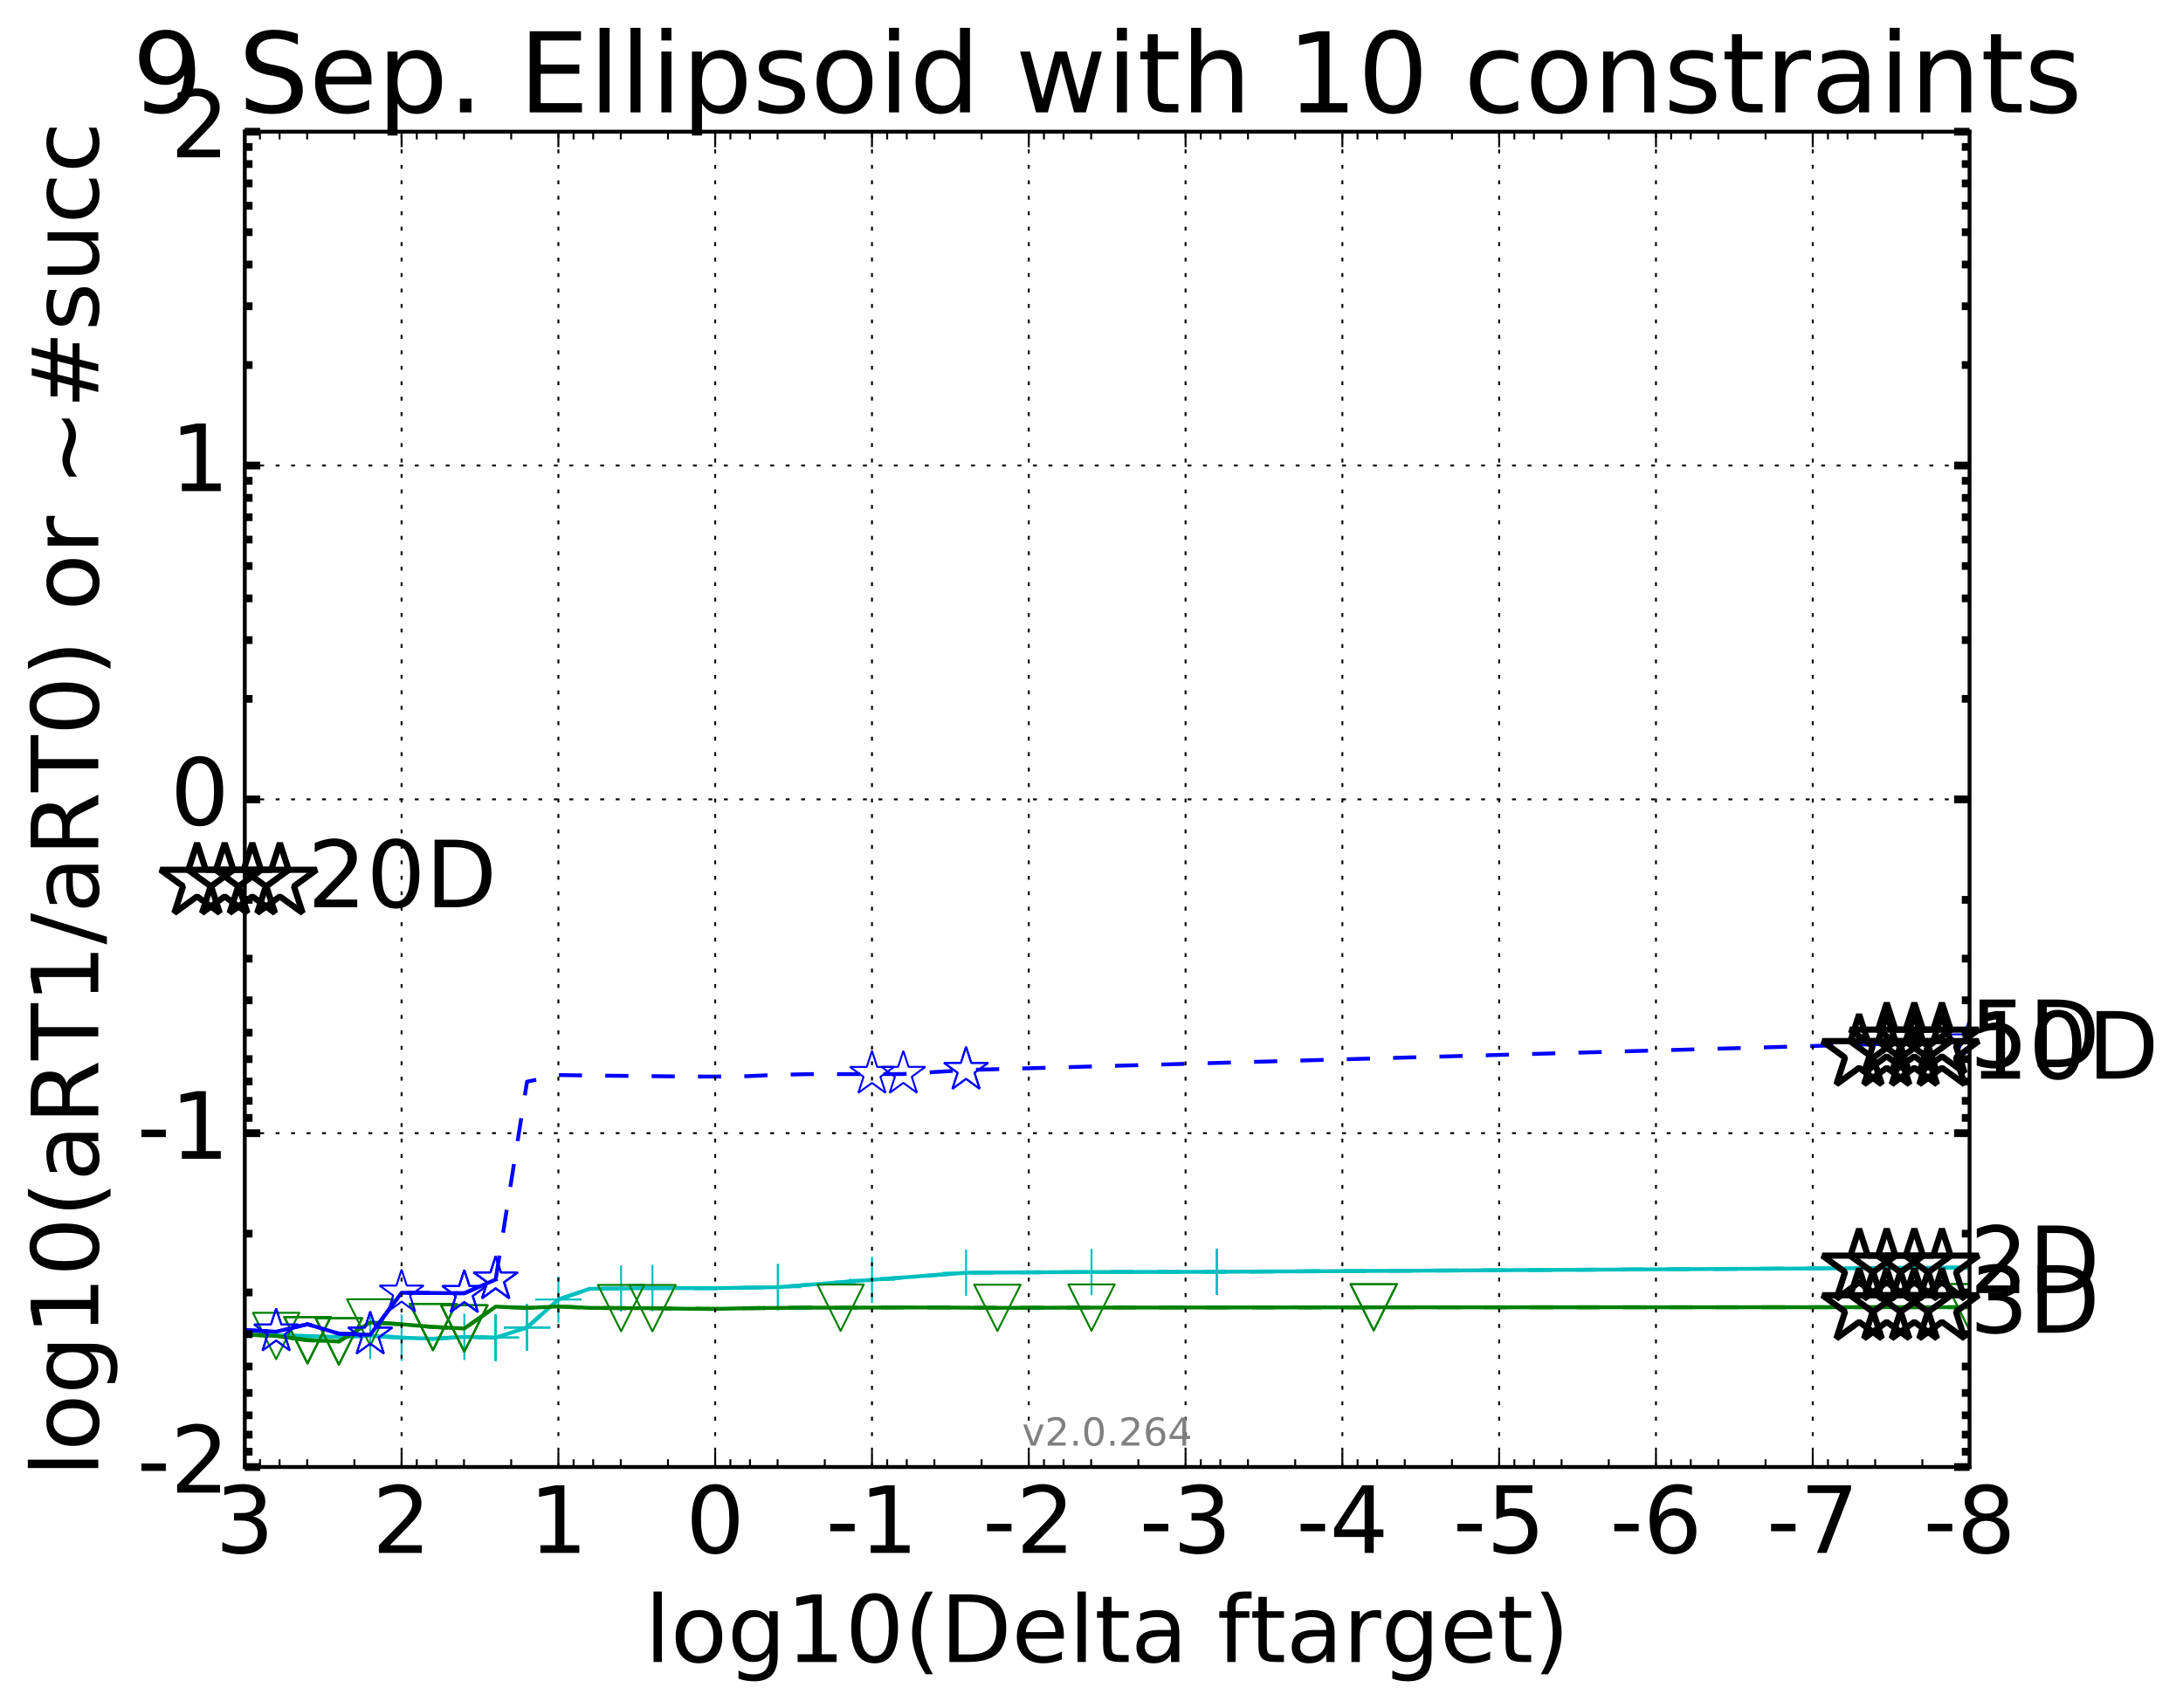 <?xml version="1.0" encoding="utf-8" standalone="no"?>
<!DOCTYPE svg PUBLIC "-//W3C//DTD SVG 1.1//EN"
  "http://www.w3.org/Graphics/SVG/1.1/DTD/svg11.dtd">
<!-- Created with matplotlib (http://matplotlib.org/) -->
<svg height="442pt" version="1.1" viewBox="0 0 565 442" width="565pt" xmlns="http://www.w3.org/2000/svg" xmlns:xlink="http://www.w3.org/1999/xlink">
 <defs>
  <style type="text/css">
*{stroke-linecap:butt;stroke-linejoin:round;stroke-miterlimit:100000;}
  </style>
 </defs>
 <g id="figure_1">
  <g id="patch_1">
   <path d="M 0 442.339 
L 565.976 442.339 
L 565.976 0 
L 0 0 
z
" style="fill:#ffffff;"/>
  </g>
  <g id="axes_1">
   <g id="patch_2">
    <path d="M 63.356 379.683 
L 509.756 379.683 
L 509.756 34.084 
L 63.356 34.084 
z
" style="fill:#ffffff;"/>
   </g>
   <g id="line2d_1">
    <path clip-path="url(#p783ed94b78)" d="M 63.356 345.493 
L 71.473 345.576 
L 79.589 345.803 
L 87.705 346.034 
L 95.822 345.72 
L 103.938 346.216 
L 112.054 346.498 
L 120.171 346.005 
L 128.287 346.213 
L 136.404 343.56 
L 144.52 336.332 
L 152.636 333.551 
L 160.753 333.482 
L 168.869 333.372 
L 185.102 333.405 
L 193.218 333.271 
L 201.334 333.137 
L 225.684 331.234 
L 250.033 329.402 
L 258.149 329.342 
L 282.498 329.222 
L 314.964 329.162 
L 509.756 328.06 
" style="fill:none;stroke:#00bfbf;stroke-dasharray:6,6;stroke-dashoffset:0.0;"/>
   </g>
   <g id="line2d_2">
    <defs>
     <path d="M -6 0 
L 6 0 
M 0 6 
L 0 -6 
" id="mebb388b1b2" style="stroke:#00bfbf;stroke-width:0.5;"/>
    </defs>
    <g clip-path="url(#p783ed94b78)">
     <use style="fill:none;stroke:#00bfbf;stroke-width:0.5;" x="95.822" xlink:href="#mebb388b1b2" y="345.72"/>
     <use style="fill:none;stroke:#00bfbf;stroke-width:0.5;" x="120.171" xlink:href="#mebb388b1b2" y="346.005"/>
     <use style="fill:none;stroke:#00bfbf;stroke-width:0.5;" x="128.287" xlink:href="#mebb388b1b2" y="346.213"/>
     <use style="fill:none;stroke:#00bfbf;stroke-width:0.5;" x="128.287" xlink:href="#mebb388b1b2" y="346.213"/>
     <use style="fill:none;stroke:#00bfbf;stroke-width:0.5;" x="136.404" xlink:href="#mebb388b1b2" y="343.56"/>
     <use style="fill:none;stroke:#00bfbf;stroke-width:0.5;" x="136.404" xlink:href="#mebb388b1b2" y="343.56"/>
     <use style="fill:none;stroke:#00bfbf;stroke-width:0.5;" x="136.404" xlink:href="#mebb388b1b2" y="343.56"/>
     <use style="fill:none;stroke:#00bfbf;stroke-width:0.5;" x="160.753" xlink:href="#mebb388b1b2" y="333.482"/>
     <use style="fill:none;stroke:#00bfbf;stroke-width:0.5;" x="201.334" xlink:href="#mebb388b1b2" y="333.137"/>
     <use style="fill:none;stroke:#00bfbf;stroke-width:0.5;" x="225.684" xlink:href="#mebb388b1b2" y="331.234"/>
     <use style="fill:none;stroke:#00bfbf;stroke-width:0.5;" x="282.498" xlink:href="#mebb388b1b2" y="329.222"/>
     <use style="fill:none;stroke:#00bfbf;stroke-width:0.5;" x="314.964" xlink:href="#mebb388b1b2" y="329.162"/>
     <use style="fill:none;stroke:#00bfbf;stroke-width:0.5;" x="509.756" xlink:href="#mebb388b1b2" y="328.06"/>
    </g>
   </g>
   <g id="line2d_3"/>
   <g id="line2d_4">
    <path clip-path="url(#p783ed94b78)" d="M 63.356 345.493 
L 71.473 345.576 
L 79.589 345.803 
L 87.705 346.034 
L 95.822 345.72 
L 103.938 346.216 
L 112.054 346.498 
L 120.171 346.005 
L 128.287 346.213 
L 136.404 343.56 
L 144.52 336.332 
L 152.636 333.551 
L 160.753 333.482 
L 168.869 333.372 
L 185.102 333.405 
L 193.218 333.271 
L 201.334 333.137 
L 225.684 331.234 
L 250.033 329.402 
L 258.149 329.342 
L 282.498 329.222 
L 314.964 329.162 
L 509.756 328.06 
" style="fill:none;stroke:#00bfbf;stroke-linecap:square;"/>
   </g>
   <g id="line2d_5">
    <g clip-path="url(#p783ed94b78)">
     <use style="fill:none;stroke:#00bfbf;stroke-width:0.5;" x="103.938" xlink:href="#mebb388b1b2" y="346.216"/>
     <use style="fill:none;stroke:#00bfbf;stroke-width:0.5;" x="128.287" xlink:href="#mebb388b1b2" y="346.213"/>
     <use style="fill:none;stroke:#00bfbf;stroke-width:0.5;" x="128.287" xlink:href="#mebb388b1b2" y="346.213"/>
     <use style="fill:none;stroke:#00bfbf;stroke-width:0.5;" x="128.287" xlink:href="#mebb388b1b2" y="346.213"/>
     <use style="fill:none;stroke:#00bfbf;stroke-width:0.5;" x="136.404" xlink:href="#mebb388b1b2" y="343.56"/>
     <use style="fill:none;stroke:#00bfbf;stroke-width:0.5;" x="136.404" xlink:href="#mebb388b1b2" y="343.56"/>
     <use style="fill:none;stroke:#00bfbf;stroke-width:0.5;" x="144.52" xlink:href="#mebb388b1b2" y="336.332"/>
     <use style="fill:none;stroke:#00bfbf;stroke-width:0.5;" x="168.869" xlink:href="#mebb388b1b2" y="333.372"/>
     <use style="fill:none;stroke:#00bfbf;stroke-width:0.5;" x="201.334" xlink:href="#mebb388b1b2" y="333.137"/>
     <use style="fill:none;stroke:#00bfbf;stroke-width:0.5;" x="250.033" xlink:href="#mebb388b1b2" y="329.402"/>
     <use style="fill:none;stroke:#00bfbf;stroke-width:0.5;" x="314.964" xlink:href="#mebb388b1b2" y="329.162"/>
     <use style="fill:none;stroke:#00bfbf;stroke-width:0.5;" x="314.964" xlink:href="#mebb388b1b2" y="329.162"/>
     <use style="fill:none;stroke:#00bfbf;stroke-width:0.5;" x="509.756" xlink:href="#mebb388b1b2" y="328.06"/>
    </g>
   </g>
   <g id="line2d_6">
    <path clip-path="url(#p783ed94b78)" d="M 63.356 345.386 
L 71.473 345.769 
L 79.589 346.863 
L 87.705 347.182 
L 95.822 342.264 
L 103.938 342.732 
L 112.054 343.44 
L 120.171 343.838 
L 128.287 338.181 
L 136.404 338.512 
L 144.52 338.136 
L 152.636 338.496 
L 160.753 338.558 
L 168.869 338.575 
L 176.985 338.716 
L 185.102 338.762 
L 193.218 338.583 
L 209.451 338.433 
L 217.567 338.457 
L 233.8 338.389 
L 241.916 338.398 
L 258.149 338.493 
L 282.498 338.425 
L 355.545 338.357 
L 509.756 338.317 
" style="fill:none;stroke:#008000;stroke-dasharray:6,6;stroke-dashoffset:0.0;"/>
   </g>
   <g id="line2d_7">
    <defs>
     <path d="M -0 6 
L 6 -6 
L -6 -6 
z
" id="m206e3b9b30" style="stroke:#008000;stroke-linejoin:miter;stroke-width:0.5;"/>
    </defs>
    <g clip-path="url(#p783ed94b78)">
     <use style="fill:none;stroke:#008000;stroke-linejoin:miter;stroke-width:0.5;" x="71.473" xlink:href="#m206e3b9b30" y="345.769"/>
     <use style="fill:none;stroke:#008000;stroke-linejoin:miter;stroke-width:0.5;" x="79.589" xlink:href="#m206e3b9b30" y="346.863"/>
     <use style="fill:none;stroke:#008000;stroke-linejoin:miter;stroke-width:0.5;" x="79.589" xlink:href="#m206e3b9b30" y="346.863"/>
     <use style="fill:none;stroke:#008000;stroke-linejoin:miter;stroke-width:0.5;" x="87.705" xlink:href="#m206e3b9b30" y="347.182"/>
     <use style="fill:none;stroke:#008000;stroke-linejoin:miter;stroke-width:0.5;" x="95.822" xlink:href="#m206e3b9b30" y="342.264"/>
     <use style="fill:none;stroke:#008000;stroke-linejoin:miter;stroke-width:0.5;" x="112.054" xlink:href="#m206e3b9b30" y="343.44"/>
     <use style="fill:none;stroke:#008000;stroke-linejoin:miter;stroke-width:0.5;" x="112.054" xlink:href="#m206e3b9b30" y="343.44"/>
     <use style="fill:none;stroke:#008000;stroke-linejoin:miter;stroke-width:0.5;" x="120.171" xlink:href="#m206e3b9b30" y="343.838"/>
     <use style="fill:none;stroke:#008000;stroke-linejoin:miter;stroke-width:0.5;" x="120.171" xlink:href="#m206e3b9b30" y="343.838"/>
     <use style="fill:none;stroke:#008000;stroke-linejoin:miter;stroke-width:0.5;" x="168.869" xlink:href="#m206e3b9b30" y="338.575"/>
     <use style="fill:none;stroke:#008000;stroke-linejoin:miter;stroke-width:0.5;" x="258.149" xlink:href="#m206e3b9b30" y="338.493"/>
     <use style="fill:none;stroke:#008000;stroke-linejoin:miter;stroke-width:0.5;" x="355.545" xlink:href="#m206e3b9b30" y="338.357"/>
     <use style="fill:none;stroke:#008000;stroke-linejoin:miter;stroke-width:0.5;" x="509.756" xlink:href="#m206e3b9b30" y="338.317"/>
    </g>
   </g>
   <g id="line2d_8"/>
   <g id="line2d_9">
    <path clip-path="url(#p783ed94b78)" d="M 63.356 345.386 
L 71.473 345.769 
L 79.589 346.863 
L 87.705 347.182 
L 95.822 342.264 
L 103.938 342.732 
L 112.054 343.44 
L 120.171 343.838 
L 128.287 338.181 
L 136.404 338.512 
L 144.52 338.136 
L 152.636 338.496 
L 160.753 338.558 
L 168.869 338.575 
L 176.985 338.716 
L 185.102 338.762 
L 193.218 338.583 
L 209.451 338.433 
L 217.567 338.457 
L 233.8 338.389 
L 241.916 338.398 
L 258.149 338.493 
L 282.498 338.425 
L 355.545 338.357 
L 509.756 338.317 
" style="fill:none;stroke:#008000;stroke-linecap:square;"/>
   </g>
   <g id="line2d_10">
    <g clip-path="url(#p783ed94b78)">
     <use style="fill:none;stroke:#008000;stroke-linejoin:miter;stroke-width:0.5;" x="79.589" xlink:href="#m206e3b9b30" y="346.863"/>
     <use style="fill:none;stroke:#008000;stroke-linejoin:miter;stroke-width:0.5;" x="79.589" xlink:href="#m206e3b9b30" y="346.863"/>
     <use style="fill:none;stroke:#008000;stroke-linejoin:miter;stroke-width:0.5;" x="87.705" xlink:href="#m206e3b9b30" y="347.182"/>
     <use style="fill:none;stroke:#008000;stroke-linejoin:miter;stroke-width:0.5;" x="87.705" xlink:href="#m206e3b9b30" y="347.182"/>
     <use style="fill:none;stroke:#008000;stroke-linejoin:miter;stroke-width:0.5;" x="112.054" xlink:href="#m206e3b9b30" y="343.44"/>
     <use style="fill:none;stroke:#008000;stroke-linejoin:miter;stroke-width:0.5;" x="112.054" xlink:href="#m206e3b9b30" y="343.44"/>
     <use style="fill:none;stroke:#008000;stroke-linejoin:miter;stroke-width:0.5;" x="120.171" xlink:href="#m206e3b9b30" y="343.838"/>
     <use style="fill:none;stroke:#008000;stroke-linejoin:miter;stroke-width:0.5;" x="120.171" xlink:href="#m206e3b9b30" y="343.838"/>
     <use style="fill:none;stroke:#008000;stroke-linejoin:miter;stroke-width:0.5;" x="160.753" xlink:href="#m206e3b9b30" y="338.558"/>
     <use style="fill:none;stroke:#008000;stroke-linejoin:miter;stroke-width:0.5;" x="217.567" xlink:href="#m206e3b9b30" y="338.457"/>
     <use style="fill:none;stroke:#008000;stroke-linejoin:miter;stroke-width:0.5;" x="282.498" xlink:href="#m206e3b9b30" y="338.425"/>
     <use style="fill:none;stroke:#008000;stroke-linejoin:miter;stroke-width:0.5;" x="355.545" xlink:href="#m206e3b9b30" y="338.357"/>
     <use style="fill:none;stroke:#008000;stroke-linejoin:miter;stroke-width:0.5;" x="509.756" xlink:href="#m206e3b9b30" y="338.317"/>
    </g>
   </g>
   <g id="line2d_11">
    <path clip-path="url(#p783ed94b78)" d="M 63.356 344.244 
L 71.473 344.659 
L 79.589 342.722 
L 87.705 345.173 
L 95.822 345.458 
L 103.938 334.587 
L 112.054 334.646 
L 120.171 334.711 
L 128.287 331.159 
L 136.404 279.955 
L 144.52 278.238 
L 152.636 278.359 
L 160.753 278.445 
L 168.869 278.529 
L 176.985 278.609 
L 185.102 278.632 
L 193.218 278.538 
L 201.334 278.171 
L 209.451 278.003 
L 217.567 277.994 
L 225.684 277.985 
L 233.8 277.973 
L 250.033 276.944 
L 509.756 269.569 
" style="fill:none;stroke:#0000ff;stroke-dasharray:6,6;stroke-dashoffset:0.0;"/>
   </g>
   <g id="line2d_12">
    <defs>
     <path d="M 0 -6 
L -1.347 -1.854 
L -5.706 -1.854 
L -2.18 0.708 
L -3.527 4.854 
L -0 2.292 
L 3.527 4.854 
L 2.18 0.708 
L 5.706 -1.854 
L 1.347 -1.854 
z
" id="m1b216c9c64" style="stroke:#0000ff;stroke-linejoin:bevel;stroke-width:0.5;"/>
    </defs>
    <g clip-path="url(#p783ed94b78)">
     <use style="fill:none;stroke:#0000ff;stroke-linejoin:bevel;stroke-width:0.5;" x="71.473" xlink:href="#m1b216c9c64" y="344.659"/>
     <use style="fill:none;stroke:#0000ff;stroke-linejoin:bevel;stroke-width:0.5;" x="95.822" xlink:href="#m1b216c9c64" y="345.458"/>
     <use style="fill:none;stroke:#0000ff;stroke-linejoin:bevel;stroke-width:0.5;" x="120.171" xlink:href="#m1b216c9c64" y="334.711"/>
     <use style="fill:none;stroke:#0000ff;stroke-linejoin:bevel;stroke-width:0.5;" x="120.171" xlink:href="#m1b216c9c64" y="334.711"/>
     <use style="fill:none;stroke:#0000ff;stroke-linejoin:bevel;stroke-width:0.5;" x="120.171" xlink:href="#m1b216c9c64" y="334.711"/>
     <use style="fill:none;stroke:#0000ff;stroke-linejoin:bevel;stroke-width:0.5;" x="128.287" xlink:href="#m1b216c9c64" y="331.159"/>
     <use style="fill:none;stroke:#0000ff;stroke-linejoin:bevel;stroke-width:0.5;" x="128.287" xlink:href="#m1b216c9c64" y="331.159"/>
     <use style="fill:none;stroke:#0000ff;stroke-linejoin:bevel;stroke-width:0.5;" x="128.287" xlink:href="#m1b216c9c64" y="331.159"/>
     <use style="fill:none;stroke:#0000ff;stroke-linejoin:bevel;stroke-width:0.5;" x="225.684" xlink:href="#m1b216c9c64" y="277.985"/>
     <use style="fill:none;stroke:#0000ff;stroke-linejoin:bevel;stroke-width:0.5;" x="233.8" xlink:href="#m1b216c9c64" y="277.973"/>
     <use style="fill:none;stroke:#0000ff;stroke-linejoin:bevel;stroke-width:0.5;" x="250.033" xlink:href="#m1b216c9c64" y="276.944"/>
     <use style="fill:none;stroke:#0000ff;stroke-linejoin:bevel;stroke-width:0.5;" x="250.033" xlink:href="#m1b216c9c64" y="276.944"/>
     <use style="fill:none;stroke:#0000ff;stroke-linejoin:bevel;stroke-width:0.5;" x="509.756" xlink:href="#m1b216c9c64" y="269.569"/>
    </g>
   </g>
   <g id="line2d_13"/>
   <g id="line2d_14">
    <path clip-path="url(#p783ed94b78)" d="M 63.356 344.244 
L 71.473 344.659 
L 79.589 342.722 
L 87.705 345.173 
L 95.822 345.458 
L 103.938 334.587 
L 112.054 334.646 
L 120.171 334.711 
L 128.287 331.159 
" style="fill:none;stroke:#0000ff;stroke-linecap:square;"/>
   </g>
   <g id="line2d_15">
    <g clip-path="url(#p783ed94b78)">
     <use style="fill:none;stroke:#0000ff;stroke-linejoin:bevel;stroke-width:0.5;" x="71.473" xlink:href="#m1b216c9c64" y="344.659"/>
     <use style="fill:none;stroke:#0000ff;stroke-linejoin:bevel;stroke-width:0.5;" x="95.822" xlink:href="#m1b216c9c64" y="345.458"/>
     <use style="fill:none;stroke:#0000ff;stroke-linejoin:bevel;stroke-width:0.5;" x="103.938" xlink:href="#m1b216c9c64" y="334.587"/>
     <use style="fill:none;stroke:#0000ff;stroke-linejoin:bevel;stroke-width:0.5;" x="128.287" xlink:href="#m1b216c9c64" y="331.159"/>
    </g>
   </g>
   <g id="line2d_16"/>
   <g id="line2d_17"/>
   <g id="line2d_18"/>
   <g id="line2d_19"/>
   <g id="patch_3">
    <path d="M 63.356 34.084 
L 509.756 34.084 
" style="fill:none;stroke:#000000;stroke-linecap:square;stroke-linejoin:miter;"/>
   </g>
   <g id="patch_4">
    <path d="M 509.756 379.683 
L 509.756 34.084 
" style="fill:none;stroke:#000000;stroke-linecap:square;stroke-linejoin:miter;"/>
   </g>
   <g id="patch_5">
    <path d="M 63.356 379.683 
L 509.756 379.683 
" style="fill:none;stroke:#000000;stroke-linecap:square;stroke-linejoin:miter;"/>
   </g>
   <g id="patch_6">
    <path d="M 63.356 379.683 
L 63.356 34.084 
" style="fill:none;stroke:#000000;stroke-linecap:square;stroke-linejoin:miter;"/>
   </g>
   <g id="matplotlib.axis_1">
    <g id="xtick_1">
     <g id="line2d_20">
      <path clip-path="url(#p783ed94b78)" d="M 509.756 379.683 
L 509.756 34.084 
" style="fill:none;stroke:#000000;stroke-dasharray:1,3;stroke-dashoffset:0.0;stroke-width:0.5;"/>
     </g>
     <g id="line2d_21">
      <defs>
       <path d="M 0 0 
L 0 -4 
" id="m66cede33ad" style="stroke:#000000;stroke-width:0.5;"/>
      </defs>
      <g>
       <use style="stroke:#000000;stroke-width:0.5;" x="509.756" xlink:href="#m66cede33ad" y="379.683"/>
      </g>
     </g>
     <g id="line2d_22">
      <defs>
       <path d="M 0 0 
L 0 4 
" id="me951f67f1d" style="stroke:#000000;stroke-width:0.5;"/>
      </defs>
      <g>
       <use style="stroke:#000000;stroke-width:0.5;" x="509.756" xlink:href="#me951f67f1d" y="34.084"/>
      </g>
     </g>
     <g id="text_1">
      <!-- -8 -->
      <defs>
       <path d="M 31.781 34.625 
Q 24.75 34.625 20.719 30.859 
Q 16.703 27.094 16.703 20.516 
Q 16.703 13.922 20.719 10.156 
Q 24.75 6.391 31.781 6.391 
Q 38.812 6.391 42.859 10.172 
Q 46.922 13.969 46.922 20.516 
Q 46.922 27.094 42.891 30.859 
Q 38.875 34.625 31.781 34.625 
M 21.922 38.812 
Q 15.578 40.375 12.031 44.719 
Q 8.5 49.078 8.5 55.328 
Q 8.5 64.062 14.719 69.141 
Q 20.953 74.219 31.781 74.219 
Q 42.672 74.219 48.875 69.141 
Q 55.078 64.062 55.078 55.328 
Q 55.078 49.078 51.531 44.719 
Q 48 40.375 41.703 38.812 
Q 48.828 37.156 52.797 32.312 
Q 56.781 27.484 56.781 20.516 
Q 56.781 9.906 50.312 4.234 
Q 43.844 -1.422 31.781 -1.422 
Q 19.734 -1.422 13.25 4.234 
Q 6.781 9.906 6.781 20.516 
Q 6.781 27.484 10.781 32.312 
Q 14.797 37.156 21.922 38.812 
M 18.312 54.391 
Q 18.312 48.734 21.844 45.562 
Q 25.391 42.391 31.781 42.391 
Q 38.141 42.391 41.719 45.562 
Q 45.312 48.734 45.312 54.391 
Q 45.312 60.062 41.719 63.234 
Q 38.141 66.406 31.781 66.406 
Q 25.391 66.406 21.844 63.234 
Q 18.312 60.062 18.312 54.391 
" id="BitstreamVeraSans-Roman-38"/>
       <path d="M 4.891 31.391 
L 31.203 31.391 
L 31.203 23.391 
L 4.891 23.391 
z
" id="BitstreamVeraSans-Roman-2d"/>
      </defs>
      <g transform="translate(497.792 401.92)scale(0.24 -0.24)">
       <use xlink:href="#BitstreamVeraSans-Roman-2d"/>
       <use x="36.084" xlink:href="#BitstreamVeraSans-Roman-38"/>
      </g>
     </g>
    </g>
    <g id="xtick_2">
     <g id="line2d_23">
      <path clip-path="url(#p783ed94b78)" d="M 469.174 379.683 
L 469.174 34.084 
" style="fill:none;stroke:#000000;stroke-dasharray:1,3;stroke-dashoffset:0.0;stroke-width:0.5;"/>
     </g>
     <g id="line2d_24">
      <g>
       <use style="stroke:#000000;stroke-width:0.5;" x="469.174" xlink:href="#m66cede33ad" y="379.683"/>
      </g>
     </g>
     <g id="line2d_25">
      <g>
       <use style="stroke:#000000;stroke-width:0.5;" x="469.174" xlink:href="#me951f67f1d" y="34.084"/>
      </g>
     </g>
     <g id="text_2">
      <!-- -7 -->
      <defs>
       <path d="M 8.203 72.906 
L 55.078 72.906 
L 55.078 68.703 
L 28.609 0 
L 18.312 0 
L 43.219 64.594 
L 8.203 64.594 
z
" id="BitstreamVeraSans-Roman-37"/>
      </defs>
      <g transform="translate(457.21 401.92)scale(0.24 -0.24)">
       <use xlink:href="#BitstreamVeraSans-Roman-2d"/>
       <use x="36.084" xlink:href="#BitstreamVeraSans-Roman-37"/>
      </g>
     </g>
    </g>
    <g id="xtick_3">
     <g id="line2d_26">
      <path clip-path="url(#p783ed94b78)" d="M 428.593 379.683 
L 428.593 34.084 
" style="fill:none;stroke:#000000;stroke-dasharray:1,3;stroke-dashoffset:0.0;stroke-width:0.5;"/>
     </g>
     <g id="line2d_27">
      <g>
       <use style="stroke:#000000;stroke-width:0.5;" x="428.593" xlink:href="#m66cede33ad" y="379.683"/>
      </g>
     </g>
     <g id="line2d_28">
      <g>
       <use style="stroke:#000000;stroke-width:0.5;" x="428.593" xlink:href="#me951f67f1d" y="34.084"/>
      </g>
     </g>
     <g id="text_3">
      <!-- -6 -->
      <defs>
       <path d="M 33.016 40.375 
Q 26.375 40.375 22.484 35.828 
Q 18.609 31.297 18.609 23.391 
Q 18.609 15.531 22.484 10.953 
Q 26.375 6.391 33.016 6.391 
Q 39.656 6.391 43.531 10.953 
Q 47.406 15.531 47.406 23.391 
Q 47.406 31.297 43.531 35.828 
Q 39.656 40.375 33.016 40.375 
M 52.594 71.297 
L 52.594 62.312 
Q 48.875 64.062 45.094 64.984 
Q 41.312 65.922 37.594 65.922 
Q 27.828 65.922 22.672 59.328 
Q 17.531 52.734 16.797 39.406 
Q 19.672 43.656 24.016 45.922 
Q 28.375 48.188 33.594 48.188 
Q 44.578 48.188 50.953 41.516 
Q 57.328 34.859 57.328 23.391 
Q 57.328 12.156 50.688 5.359 
Q 44.047 -1.422 33.016 -1.422 
Q 20.359 -1.422 13.672 8.266 
Q 6.984 17.969 6.984 36.375 
Q 6.984 53.656 15.188 63.938 
Q 23.391 74.219 37.203 74.219 
Q 40.922 74.219 44.703 73.484 
Q 48.484 72.75 52.594 71.297 
" id="BitstreamVeraSans-Roman-36"/>
      </defs>
      <g transform="translate(416.628 401.92)scale(0.24 -0.24)">
       <use xlink:href="#BitstreamVeraSans-Roman-2d"/>
       <use x="36.084" xlink:href="#BitstreamVeraSans-Roman-36"/>
      </g>
     </g>
    </g>
    <g id="xtick_4">
     <g id="line2d_29">
      <path clip-path="url(#p783ed94b78)" d="M 388.011 379.683 
L 388.011 34.084 
" style="fill:none;stroke:#000000;stroke-dasharray:1,3;stroke-dashoffset:0.0;stroke-width:0.5;"/>
     </g>
     <g id="line2d_30">
      <g>
       <use style="stroke:#000000;stroke-width:0.5;" x="388.011" xlink:href="#m66cede33ad" y="379.683"/>
      </g>
     </g>
     <g id="line2d_31">
      <g>
       <use style="stroke:#000000;stroke-width:0.5;" x="388.011" xlink:href="#me951f67f1d" y="34.084"/>
      </g>
     </g>
     <g id="text_4">
      <!-- -5 -->
      <defs>
       <path d="M 10.797 72.906 
L 49.516 72.906 
L 49.516 64.594 
L 19.828 64.594 
L 19.828 46.734 
Q 21.969 47.469 24.109 47.828 
Q 26.266 48.188 28.422 48.188 
Q 40.625 48.188 47.75 41.5 
Q 54.891 34.812 54.891 23.391 
Q 54.891 11.625 47.562 5.094 
Q 40.234 -1.422 26.906 -1.422 
Q 22.312 -1.422 17.547 -0.641 
Q 12.797 0.141 7.719 1.703 
L 7.719 11.625 
Q 12.109 9.234 16.797 8.062 
Q 21.484 6.891 26.703 6.891 
Q 35.156 6.891 40.078 11.328 
Q 45.016 15.766 45.016 23.391 
Q 45.016 31 40.078 35.438 
Q 35.156 39.891 26.703 39.891 
Q 22.75 39.891 18.812 39.016 
Q 14.891 38.141 10.797 36.281 
z
" id="BitstreamVeraSans-Roman-35"/>
      </defs>
      <g transform="translate(376.046 401.92)scale(0.24 -0.24)">
       <use xlink:href="#BitstreamVeraSans-Roman-2d"/>
       <use x="36.084" xlink:href="#BitstreamVeraSans-Roman-35"/>
      </g>
     </g>
    </g>
    <g id="xtick_5">
     <g id="line2d_32">
      <path clip-path="url(#p783ed94b78)" d="M 347.429 379.683 
L 347.429 34.084 
" style="fill:none;stroke:#000000;stroke-dasharray:1,3;stroke-dashoffset:0.0;stroke-width:0.5;"/>
     </g>
     <g id="line2d_33">
      <g>
       <use style="stroke:#000000;stroke-width:0.5;" x="347.429" xlink:href="#m66cede33ad" y="379.683"/>
      </g>
     </g>
     <g id="line2d_34">
      <g>
       <use style="stroke:#000000;stroke-width:0.5;" x="347.429" xlink:href="#me951f67f1d" y="34.084"/>
      </g>
     </g>
     <g id="text_5">
      <!-- -4 -->
      <defs>
       <path d="M 37.797 64.312 
L 12.891 25.391 
L 37.797 25.391 
z
M 35.203 72.906 
L 47.609 72.906 
L 47.609 25.391 
L 58.016 25.391 
L 58.016 17.188 
L 47.609 17.188 
L 47.609 0 
L 37.797 0 
L 37.797 17.188 
L 4.891 17.188 
L 4.891 26.703 
z
" id="BitstreamVeraSans-Roman-34"/>
      </defs>
      <g transform="translate(335.465 401.92)scale(0.24 -0.24)">
       <use xlink:href="#BitstreamVeraSans-Roman-2d"/>
       <use x="36.084" xlink:href="#BitstreamVeraSans-Roman-34"/>
      </g>
     </g>
    </g>
    <g id="xtick_6">
     <g id="line2d_35">
      <path clip-path="url(#p783ed94b78)" d="M 306.847 379.683 
L 306.847 34.084 
" style="fill:none;stroke:#000000;stroke-dasharray:1,3;stroke-dashoffset:0.0;stroke-width:0.5;"/>
     </g>
     <g id="line2d_36">
      <g>
       <use style="stroke:#000000;stroke-width:0.5;" x="306.847" xlink:href="#m66cede33ad" y="379.683"/>
      </g>
     </g>
     <g id="line2d_37">
      <g>
       <use style="stroke:#000000;stroke-width:0.5;" x="306.847" xlink:href="#me951f67f1d" y="34.084"/>
      </g>
     </g>
     <g id="text_6">
      <!-- -3 -->
      <defs>
       <path d="M 40.578 39.312 
Q 47.656 37.797 51.625 33 
Q 55.609 28.219 55.609 21.188 
Q 55.609 10.406 48.188 4.484 
Q 40.766 -1.422 27.094 -1.422 
Q 22.516 -1.422 17.656 -0.516 
Q 12.797 0.391 7.625 2.203 
L 7.625 11.719 
Q 11.719 9.328 16.594 8.109 
Q 21.484 6.891 26.812 6.891 
Q 36.078 6.891 40.938 10.547 
Q 45.797 14.203 45.797 21.188 
Q 45.797 27.641 41.281 31.266 
Q 36.766 34.906 28.719 34.906 
L 20.219 34.906 
L 20.219 43.016 
L 29.109 43.016 
Q 36.375 43.016 40.234 45.922 
Q 44.094 48.828 44.094 54.297 
Q 44.094 59.906 40.109 62.906 
Q 36.141 65.922 28.719 65.922 
Q 24.656 65.922 20.016 65.031 
Q 15.375 64.156 9.812 62.312 
L 9.812 71.094 
Q 15.438 72.656 20.344 73.438 
Q 25.25 74.219 29.594 74.219 
Q 40.828 74.219 47.359 69.109 
Q 53.906 64.016 53.906 55.328 
Q 53.906 49.266 50.438 45.094 
Q 46.969 40.922 40.578 39.312 
" id="BitstreamVeraSans-Roman-33"/>
      </defs>
      <g transform="translate(294.883 401.92)scale(0.24 -0.24)">
       <use xlink:href="#BitstreamVeraSans-Roman-2d"/>
       <use x="36.084" xlink:href="#BitstreamVeraSans-Roman-33"/>
      </g>
     </g>
    </g>
    <g id="xtick_7">
     <g id="line2d_38">
      <path clip-path="url(#p783ed94b78)" d="M 266.265 379.683 
L 266.265 34.084 
" style="fill:none;stroke:#000000;stroke-dasharray:1,3;stroke-dashoffset:0.0;stroke-width:0.5;"/>
     </g>
     <g id="line2d_39">
      <g>
       <use style="stroke:#000000;stroke-width:0.5;" x="266.265" xlink:href="#m66cede33ad" y="379.683"/>
      </g>
     </g>
     <g id="line2d_40">
      <g>
       <use style="stroke:#000000;stroke-width:0.5;" x="266.265" xlink:href="#me951f67f1d" y="34.084"/>
      </g>
     </g>
     <g id="text_7">
      <!-- -2 -->
      <defs>
       <path d="M 19.188 8.297 
L 53.609 8.297 
L 53.609 0 
L 7.328 0 
L 7.328 8.297 
Q 12.938 14.109 22.625 23.891 
Q 32.328 33.688 34.812 36.531 
Q 39.547 41.844 41.422 45.531 
Q 43.312 49.219 43.312 52.781 
Q 43.312 58.594 39.234 62.25 
Q 35.156 65.922 28.609 65.922 
Q 23.969 65.922 18.812 64.312 
Q 13.672 62.703 7.812 59.422 
L 7.812 69.391 
Q 13.766 71.781 18.938 73 
Q 24.125 74.219 28.422 74.219 
Q 39.75 74.219 46.484 68.547 
Q 53.219 62.891 53.219 53.422 
Q 53.219 48.922 51.531 44.891 
Q 49.859 40.875 45.406 35.406 
Q 44.188 33.984 37.641 27.219 
Q 31.109 20.453 19.188 8.297 
" id="BitstreamVeraSans-Roman-32"/>
      </defs>
      <g transform="translate(254.301 401.92)scale(0.24 -0.24)">
       <use xlink:href="#BitstreamVeraSans-Roman-2d"/>
       <use x="36.084" xlink:href="#BitstreamVeraSans-Roman-32"/>
      </g>
     </g>
    </g>
    <g id="xtick_8">
     <g id="line2d_41">
      <path clip-path="url(#p783ed94b78)" d="M 225.684 379.683 
L 225.684 34.084 
" style="fill:none;stroke:#000000;stroke-dasharray:1,3;stroke-dashoffset:0.0;stroke-width:0.5;"/>
     </g>
     <g id="line2d_42">
      <g>
       <use style="stroke:#000000;stroke-width:0.5;" x="225.684" xlink:href="#m66cede33ad" y="379.683"/>
      </g>
     </g>
     <g id="line2d_43">
      <g>
       <use style="stroke:#000000;stroke-width:0.5;" x="225.684" xlink:href="#me951f67f1d" y="34.084"/>
      </g>
     </g>
     <g id="text_8">
      <!-- -1 -->
      <defs>
       <path d="M 12.406 8.297 
L 28.516 8.297 
L 28.516 63.922 
L 10.984 60.406 
L 10.984 69.391 
L 28.422 72.906 
L 38.281 72.906 
L 38.281 8.297 
L 54.391 8.297 
L 54.391 0 
L 12.406 0 
z
" id="BitstreamVeraSans-Roman-31"/>
      </defs>
      <g transform="translate(213.719 401.92)scale(0.24 -0.24)">
       <use xlink:href="#BitstreamVeraSans-Roman-2d"/>
       <use x="36.084" xlink:href="#BitstreamVeraSans-Roman-31"/>
      </g>
     </g>
    </g>
    <g id="xtick_9">
     <g id="line2d_44">
      <path clip-path="url(#p783ed94b78)" d="M 185.102 379.683 
L 185.102 34.084 
" style="fill:none;stroke:#000000;stroke-dasharray:1,3;stroke-dashoffset:0.0;stroke-width:0.5;"/>
     </g>
     <g id="line2d_45">
      <g>
       <use style="stroke:#000000;stroke-width:0.5;" x="185.102" xlink:href="#m66cede33ad" y="379.683"/>
      </g>
     </g>
     <g id="line2d_46">
      <g>
       <use style="stroke:#000000;stroke-width:0.5;" x="185.102" xlink:href="#me951f67f1d" y="34.084"/>
      </g>
     </g>
     <g id="text_9">
      <!-- 0 -->
      <defs>
       <path d="M 31.781 66.406 
Q 24.172 66.406 20.328 58.906 
Q 16.5 51.422 16.5 36.375 
Q 16.5 21.391 20.328 13.891 
Q 24.172 6.391 31.781 6.391 
Q 39.453 6.391 43.281 13.891 
Q 47.125 21.391 47.125 36.375 
Q 47.125 51.422 43.281 58.906 
Q 39.453 66.406 31.781 66.406 
M 31.781 74.219 
Q 44.047 74.219 50.516 64.516 
Q 56.984 54.828 56.984 36.375 
Q 56.984 17.969 50.516 8.266 
Q 44.047 -1.422 31.781 -1.422 
Q 19.531 -1.422 13.062 8.266 
Q 6.594 17.969 6.594 36.375 
Q 6.594 54.828 13.062 64.516 
Q 19.531 74.219 31.781 74.219 
" id="BitstreamVeraSans-Roman-30"/>
      </defs>
      <g transform="translate(177.467 401.92)scale(0.24 -0.24)">
       <use xlink:href="#BitstreamVeraSans-Roman-30"/>
      </g>
     </g>
    </g>
    <g id="xtick_10">
     <g id="line2d_47">
      <path clip-path="url(#p783ed94b78)" d="M 144.52 379.683 
L 144.52 34.084 
" style="fill:none;stroke:#000000;stroke-dasharray:1,3;stroke-dashoffset:0.0;stroke-width:0.5;"/>
     </g>
     <g id="line2d_48">
      <g>
       <use style="stroke:#000000;stroke-width:0.5;" x="144.52" xlink:href="#m66cede33ad" y="379.683"/>
      </g>
     </g>
     <g id="line2d_49">
      <g>
       <use style="stroke:#000000;stroke-width:0.5;" x="144.52" xlink:href="#me951f67f1d" y="34.084"/>
      </g>
     </g>
     <g id="text_10">
      <!-- 1 -->
      <g transform="translate(136.885 401.92)scale(0.24 -0.24)">
       <use xlink:href="#BitstreamVeraSans-Roman-31"/>
      </g>
     </g>
    </g>
    <g id="xtick_11">
     <g id="line2d_50">
      <path clip-path="url(#p783ed94b78)" d="M 103.938 379.683 
L 103.938 34.084 
" style="fill:none;stroke:#000000;stroke-dasharray:1,3;stroke-dashoffset:0.0;stroke-width:0.5;"/>
     </g>
     <g id="line2d_51">
      <g>
       <use style="stroke:#000000;stroke-width:0.5;" x="103.938" xlink:href="#m66cede33ad" y="379.683"/>
      </g>
     </g>
     <g id="line2d_52">
      <g>
       <use style="stroke:#000000;stroke-width:0.5;" x="103.938" xlink:href="#me951f67f1d" y="34.084"/>
      </g>
     </g>
     <g id="text_11">
      <!-- 2 -->
      <g transform="translate(96.303 401.92)scale(0.24 -0.24)">
       <use xlink:href="#BitstreamVeraSans-Roman-32"/>
      </g>
     </g>
    </g>
    <g id="xtick_12">
     <g id="line2d_53">
      <path clip-path="url(#p783ed94b78)" d="M 63.356 379.683 
L 63.356 34.084 
" style="fill:none;stroke:#000000;stroke-dasharray:1,3;stroke-dashoffset:0.0;stroke-width:0.5;"/>
     </g>
     <g id="line2d_54">
      <g>
       <use style="stroke:#000000;stroke-width:0.5;" x="63.356" xlink:href="#m66cede33ad" y="379.683"/>
      </g>
     </g>
     <g id="line2d_55">
      <g>
       <use style="stroke:#000000;stroke-width:0.5;" x="63.356" xlink:href="#me951f67f1d" y="34.084"/>
      </g>
     </g>
     <g id="text_12">
      <!-- 3 -->
      <g transform="translate(55.721 401.92)scale(0.24 -0.24)">
       <use xlink:href="#BitstreamVeraSans-Roman-33"/>
      </g>
     </g>
    </g>
    <g id="xtick_13">
     <g id="line2d_56">
      <defs>
       <path d="M 0 0 
L 0 -2 
" id="m5356815c9f" style="stroke:#000000;stroke-width:0.5;"/>
      </defs>
      <g>
       <use style="stroke:#000000;stroke-width:0.5;" x="497.54" xlink:href="#m5356815c9f" y="379.683"/>
      </g>
     </g>
     <g id="line2d_57">
      <defs>
       <path d="M 0 0 
L 0 2 
" id="meb9d9ee278" style="stroke:#000000;stroke-width:0.5;"/>
      </defs>
      <g>
       <use style="stroke:#000000;stroke-width:0.5;" x="497.54" xlink:href="#meb9d9ee278" y="34.084"/>
      </g>
     </g>
    </g>
    <g id="xtick_14">
     <g id="line2d_58">
      <g>
       <use style="stroke:#000000;stroke-width:0.5;" x="485.324" xlink:href="#m5356815c9f" y="379.683"/>
      </g>
     </g>
     <g id="line2d_59">
      <g>
       <use style="stroke:#000000;stroke-width:0.5;" x="485.324" xlink:href="#meb9d9ee278" y="34.084"/>
      </g>
     </g>
    </g>
    <g id="xtick_15">
     <g id="line2d_60">
      <g>
       <use style="stroke:#000000;stroke-width:0.5;" x="478.177" xlink:href="#m5356815c9f" y="379.683"/>
      </g>
     </g>
     <g id="line2d_61">
      <g>
       <use style="stroke:#000000;stroke-width:0.5;" x="478.177" xlink:href="#meb9d9ee278" y="34.084"/>
      </g>
     </g>
    </g>
    <g id="xtick_16">
     <g id="line2d_62">
      <g>
       <use style="stroke:#000000;stroke-width:0.5;" x="473.107" xlink:href="#m5356815c9f" y="379.683"/>
      </g>
     </g>
     <g id="line2d_63">
      <g>
       <use style="stroke:#000000;stroke-width:0.5;" x="473.107" xlink:href="#meb9d9ee278" y="34.084"/>
      </g>
     </g>
    </g>
    <g id="xtick_17">
     <g id="line2d_64">
      <g>
       <use style="stroke:#000000;stroke-width:0.5;" x="456.958" xlink:href="#m5356815c9f" y="379.683"/>
      </g>
     </g>
     <g id="line2d_65">
      <g>
       <use style="stroke:#000000;stroke-width:0.5;" x="456.958" xlink:href="#meb9d9ee278" y="34.084"/>
      </g>
     </g>
    </g>
    <g id="xtick_18">
     <g id="line2d_66">
      <g>
       <use style="stroke:#000000;stroke-width:0.5;" x="444.742" xlink:href="#m5356815c9f" y="379.683"/>
      </g>
     </g>
     <g id="line2d_67">
      <g>
       <use style="stroke:#000000;stroke-width:0.5;" x="444.742" xlink:href="#meb9d9ee278" y="34.084"/>
      </g>
     </g>
    </g>
    <g id="xtick_19">
     <g id="line2d_68">
      <g>
       <use style="stroke:#000000;stroke-width:0.5;" x="437.596" xlink:href="#m5356815c9f" y="379.683"/>
      </g>
     </g>
     <g id="line2d_69">
      <g>
       <use style="stroke:#000000;stroke-width:0.5;" x="437.596" xlink:href="#meb9d9ee278" y="34.084"/>
      </g>
     </g>
    </g>
    <g id="xtick_20">
     <g id="line2d_70">
      <g>
       <use style="stroke:#000000;stroke-width:0.5;" x="432.525" xlink:href="#m5356815c9f" y="379.683"/>
      </g>
     </g>
     <g id="line2d_71">
      <g>
       <use style="stroke:#000000;stroke-width:0.5;" x="432.525" xlink:href="#meb9d9ee278" y="34.084"/>
      </g>
     </g>
    </g>
    <g id="xtick_21">
     <g id="line2d_72">
      <g>
       <use style="stroke:#000000;stroke-width:0.5;" x="416.376" xlink:href="#m5356815c9f" y="379.683"/>
      </g>
     </g>
     <g id="line2d_73">
      <g>
       <use style="stroke:#000000;stroke-width:0.5;" x="416.376" xlink:href="#meb9d9ee278" y="34.084"/>
      </g>
     </g>
    </g>
    <g id="xtick_22">
     <g id="line2d_74">
      <g>
       <use style="stroke:#000000;stroke-width:0.5;" x="404.16" xlink:href="#m5356815c9f" y="379.683"/>
      </g>
     </g>
     <g id="line2d_75">
      <g>
       <use style="stroke:#000000;stroke-width:0.5;" x="404.16" xlink:href="#meb9d9ee278" y="34.084"/>
      </g>
     </g>
    </g>
    <g id="xtick_23">
     <g id="line2d_76">
      <g>
       <use style="stroke:#000000;stroke-width:0.5;" x="397.014" xlink:href="#m5356815c9f" y="379.683"/>
      </g>
     </g>
     <g id="line2d_77">
      <g>
       <use style="stroke:#000000;stroke-width:0.5;" x="397.014" xlink:href="#meb9d9ee278" y="34.084"/>
      </g>
     </g>
    </g>
    <g id="xtick_24">
     <g id="line2d_78">
      <g>
       <use style="stroke:#000000;stroke-width:0.5;" x="391.944" xlink:href="#m5356815c9f" y="379.683"/>
      </g>
     </g>
     <g id="line2d_79">
      <g>
       <use style="stroke:#000000;stroke-width:0.5;" x="391.944" xlink:href="#meb9d9ee278" y="34.084"/>
      </g>
     </g>
    </g>
    <g id="xtick_25">
     <g id="line2d_80">
      <g>
       <use style="stroke:#000000;stroke-width:0.5;" x="375.794" xlink:href="#m5356815c9f" y="379.683"/>
      </g>
     </g>
     <g id="line2d_81">
      <g>
       <use style="stroke:#000000;stroke-width:0.5;" x="375.794" xlink:href="#meb9d9ee278" y="34.084"/>
      </g>
     </g>
    </g>
    <g id="xtick_26">
     <g id="line2d_82">
      <g>
       <use style="stroke:#000000;stroke-width:0.5;" x="363.578" xlink:href="#m5356815c9f" y="379.683"/>
      </g>
     </g>
     <g id="line2d_83">
      <g>
       <use style="stroke:#000000;stroke-width:0.5;" x="363.578" xlink:href="#meb9d9ee278" y="34.084"/>
      </g>
     </g>
    </g>
    <g id="xtick_27">
     <g id="line2d_84">
      <g>
       <use style="stroke:#000000;stroke-width:0.5;" x="356.432" xlink:href="#m5356815c9f" y="379.683"/>
      </g>
     </g>
     <g id="line2d_85">
      <g>
       <use style="stroke:#000000;stroke-width:0.5;" x="356.432" xlink:href="#meb9d9ee278" y="34.084"/>
      </g>
     </g>
    </g>
    <g id="xtick_28">
     <g id="line2d_86">
      <g>
       <use style="stroke:#000000;stroke-width:0.5;" x="351.362" xlink:href="#m5356815c9f" y="379.683"/>
      </g>
     </g>
     <g id="line2d_87">
      <g>
       <use style="stroke:#000000;stroke-width:0.5;" x="351.362" xlink:href="#meb9d9ee278" y="34.084"/>
      </g>
     </g>
    </g>
    <g id="xtick_29">
     <g id="line2d_88">
      <g>
       <use style="stroke:#000000;stroke-width:0.5;" x="335.213" xlink:href="#m5356815c9f" y="379.683"/>
      </g>
     </g>
     <g id="line2d_89">
      <g>
       <use style="stroke:#000000;stroke-width:0.5;" x="335.213" xlink:href="#meb9d9ee278" y="34.084"/>
      </g>
     </g>
    </g>
    <g id="xtick_30">
     <g id="line2d_90">
      <g>
       <use style="stroke:#000000;stroke-width:0.5;" x="322.996" xlink:href="#m5356815c9f" y="379.683"/>
      </g>
     </g>
     <g id="line2d_91">
      <g>
       <use style="stroke:#000000;stroke-width:0.5;" x="322.996" xlink:href="#meb9d9ee278" y="34.084"/>
      </g>
     </g>
    </g>
    <g id="xtick_31">
     <g id="line2d_92">
      <g>
       <use style="stroke:#000000;stroke-width:0.5;" x="315.85" xlink:href="#m5356815c9f" y="379.683"/>
      </g>
     </g>
     <g id="line2d_93">
      <g>
       <use style="stroke:#000000;stroke-width:0.5;" x="315.85" xlink:href="#meb9d9ee278" y="34.084"/>
      </g>
     </g>
    </g>
    <g id="xtick_32">
     <g id="line2d_94">
      <g>
       <use style="stroke:#000000;stroke-width:0.5;" x="310.78" xlink:href="#m5356815c9f" y="379.683"/>
      </g>
     </g>
     <g id="line2d_95">
      <g>
       <use style="stroke:#000000;stroke-width:0.5;" x="310.78" xlink:href="#meb9d9ee278" y="34.084"/>
      </g>
     </g>
    </g>
    <g id="xtick_33">
     <g id="line2d_96">
      <g>
       <use style="stroke:#000000;stroke-width:0.5;" x="294.631" xlink:href="#m5356815c9f" y="379.683"/>
      </g>
     </g>
     <g id="line2d_97">
      <g>
       <use style="stroke:#000000;stroke-width:0.5;" x="294.631" xlink:href="#meb9d9ee278" y="34.084"/>
      </g>
     </g>
    </g>
    <g id="xtick_34">
     <g id="line2d_98">
      <g>
       <use style="stroke:#000000;stroke-width:0.5;" x="282.414" xlink:href="#m5356815c9f" y="379.683"/>
      </g>
     </g>
     <g id="line2d_99">
      <g>
       <use style="stroke:#000000;stroke-width:0.5;" x="282.414" xlink:href="#meb9d9ee278" y="34.084"/>
      </g>
     </g>
    </g>
    <g id="xtick_35">
     <g id="line2d_100">
      <g>
       <use style="stroke:#000000;stroke-width:0.5;" x="275.268" xlink:href="#m5356815c9f" y="379.683"/>
      </g>
     </g>
     <g id="line2d_101">
      <g>
       <use style="stroke:#000000;stroke-width:0.5;" x="275.268" xlink:href="#meb9d9ee278" y="34.084"/>
      </g>
     </g>
    </g>
    <g id="xtick_36">
     <g id="line2d_102">
      <g>
       <use style="stroke:#000000;stroke-width:0.5;" x="270.198" xlink:href="#m5356815c9f" y="379.683"/>
      </g>
     </g>
     <g id="line2d_103">
      <g>
       <use style="stroke:#000000;stroke-width:0.5;" x="270.198" xlink:href="#meb9d9ee278" y="34.084"/>
      </g>
     </g>
    </g>
    <g id="xtick_37">
     <g id="line2d_104">
      <g>
       <use style="stroke:#000000;stroke-width:0.5;" x="254.049" xlink:href="#m5356815c9f" y="379.683"/>
      </g>
     </g>
     <g id="line2d_105">
      <g>
       <use style="stroke:#000000;stroke-width:0.5;" x="254.049" xlink:href="#meb9d9ee278" y="34.084"/>
      </g>
     </g>
    </g>
    <g id="xtick_38">
     <g id="line2d_106">
      <g>
       <use style="stroke:#000000;stroke-width:0.5;" x="241.833" xlink:href="#m5356815c9f" y="379.683"/>
      </g>
     </g>
     <g id="line2d_107">
      <g>
       <use style="stroke:#000000;stroke-width:0.5;" x="241.833" xlink:href="#meb9d9ee278" y="34.084"/>
      </g>
     </g>
    </g>
    <g id="xtick_39">
     <g id="line2d_108">
      <g>
       <use style="stroke:#000000;stroke-width:0.5;" x="234.687" xlink:href="#m5356815c9f" y="379.683"/>
      </g>
     </g>
     <g id="line2d_109">
      <g>
       <use style="stroke:#000000;stroke-width:0.5;" x="234.687" xlink:href="#meb9d9ee278" y="34.084"/>
      </g>
     </g>
    </g>
    <g id="xtick_40">
     <g id="line2d_110">
      <g>
       <use style="stroke:#000000;stroke-width:0.5;" x="229.616" xlink:href="#m5356815c9f" y="379.683"/>
      </g>
     </g>
     <g id="line2d_111">
      <g>
       <use style="stroke:#000000;stroke-width:0.5;" x="229.616" xlink:href="#meb9d9ee278" y="34.084"/>
      </g>
     </g>
    </g>
    <g id="xtick_41">
     <g id="line2d_112">
      <g>
       <use style="stroke:#000000;stroke-width:0.5;" x="213.467" xlink:href="#m5356815c9f" y="379.683"/>
      </g>
     </g>
     <g id="line2d_113">
      <g>
       <use style="stroke:#000000;stroke-width:0.5;" x="213.467" xlink:href="#meb9d9ee278" y="34.084"/>
      </g>
     </g>
    </g>
    <g id="xtick_42">
     <g id="line2d_114">
      <g>
       <use style="stroke:#000000;stroke-width:0.5;" x="201.251" xlink:href="#m5356815c9f" y="379.683"/>
      </g>
     </g>
     <g id="line2d_115">
      <g>
       <use style="stroke:#000000;stroke-width:0.5;" x="201.251" xlink:href="#meb9d9ee278" y="34.084"/>
      </g>
     </g>
    </g>
    <g id="xtick_43">
     <g id="line2d_116">
      <g>
       <use style="stroke:#000000;stroke-width:0.5;" x="194.105" xlink:href="#m5356815c9f" y="379.683"/>
      </g>
     </g>
     <g id="line2d_117">
      <g>
       <use style="stroke:#000000;stroke-width:0.5;" x="194.105" xlink:href="#meb9d9ee278" y="34.084"/>
      </g>
     </g>
    </g>
    <g id="xtick_44">
     <g id="line2d_118">
      <g>
       <use style="stroke:#000000;stroke-width:0.5;" x="189.034" xlink:href="#m5356815c9f" y="379.683"/>
      </g>
     </g>
     <g id="line2d_119">
      <g>
       <use style="stroke:#000000;stroke-width:0.5;" x="189.034" xlink:href="#meb9d9ee278" y="34.084"/>
      </g>
     </g>
    </g>
    <g id="xtick_45">
     <g id="line2d_120">
      <g>
       <use style="stroke:#000000;stroke-width:0.5;" x="172.885" xlink:href="#m5356815c9f" y="379.683"/>
      </g>
     </g>
     <g id="line2d_121">
      <g>
       <use style="stroke:#000000;stroke-width:0.5;" x="172.885" xlink:href="#meb9d9ee278" y="34.084"/>
      </g>
     </g>
    </g>
    <g id="xtick_46">
     <g id="line2d_122">
      <g>
       <use style="stroke:#000000;stroke-width:0.5;" x="160.669" xlink:href="#m5356815c9f" y="379.683"/>
      </g>
     </g>
     <g id="line2d_123">
      <g>
       <use style="stroke:#000000;stroke-width:0.5;" x="160.669" xlink:href="#meb9d9ee278" y="34.084"/>
      </g>
     </g>
    </g>
    <g id="xtick_47">
     <g id="line2d_124">
      <g>
       <use style="stroke:#000000;stroke-width:0.5;" x="153.523" xlink:href="#m5356815c9f" y="379.683"/>
      </g>
     </g>
     <g id="line2d_125">
      <g>
       <use style="stroke:#000000;stroke-width:0.5;" x="153.523" xlink:href="#meb9d9ee278" y="34.084"/>
      </g>
     </g>
    </g>
    <g id="xtick_48">
     <g id="line2d_126">
      <g>
       <use style="stroke:#000000;stroke-width:0.5;" x="148.453" xlink:href="#m5356815c9f" y="379.683"/>
      </g>
     </g>
     <g id="line2d_127">
      <g>
       <use style="stroke:#000000;stroke-width:0.5;" x="148.453" xlink:href="#meb9d9ee278" y="34.084"/>
      </g>
     </g>
    </g>
    <g id="xtick_49">
     <g id="line2d_128">
      <g>
       <use style="stroke:#000000;stroke-width:0.5;" x="132.304" xlink:href="#m5356815c9f" y="379.683"/>
      </g>
     </g>
     <g id="line2d_129">
      <g>
       <use style="stroke:#000000;stroke-width:0.5;" x="132.304" xlink:href="#meb9d9ee278" y="34.084"/>
      </g>
     </g>
    </g>
    <g id="xtick_50">
     <g id="line2d_130">
      <g>
       <use style="stroke:#000000;stroke-width:0.5;" x="120.087" xlink:href="#m5356815c9f" y="379.683"/>
      </g>
     </g>
     <g id="line2d_131">
      <g>
       <use style="stroke:#000000;stroke-width:0.5;" x="120.087" xlink:href="#meb9d9ee278" y="34.084"/>
      </g>
     </g>
    </g>
    <g id="xtick_51">
     <g id="line2d_132">
      <g>
       <use style="stroke:#000000;stroke-width:0.5;" x="112.941" xlink:href="#m5356815c9f" y="379.683"/>
      </g>
     </g>
     <g id="line2d_133">
      <g>
       <use style="stroke:#000000;stroke-width:0.5;" x="112.941" xlink:href="#meb9d9ee278" y="34.084"/>
      </g>
     </g>
    </g>
    <g id="xtick_52">
     <g id="line2d_134">
      <g>
       <use style="stroke:#000000;stroke-width:0.5;" x="107.871" xlink:href="#m5356815c9f" y="379.683"/>
      </g>
     </g>
     <g id="line2d_135">
      <g>
       <use style="stroke:#000000;stroke-width:0.5;" x="107.871" xlink:href="#meb9d9ee278" y="34.084"/>
      </g>
     </g>
    </g>
    <g id="xtick_53">
     <g id="line2d_136">
      <g>
       <use style="stroke:#000000;stroke-width:0.5;" x="91.722" xlink:href="#m5356815c9f" y="379.683"/>
      </g>
     </g>
     <g id="line2d_137">
      <g>
       <use style="stroke:#000000;stroke-width:0.5;" x="91.722" xlink:href="#meb9d9ee278" y="34.084"/>
      </g>
     </g>
    </g>
    <g id="xtick_54">
     <g id="line2d_138">
      <g>
       <use style="stroke:#000000;stroke-width:0.5;" x="79.505" xlink:href="#m5356815c9f" y="379.683"/>
      </g>
     </g>
     <g id="line2d_139">
      <g>
       <use style="stroke:#000000;stroke-width:0.5;" x="79.505" xlink:href="#meb9d9ee278" y="34.084"/>
      </g>
     </g>
    </g>
    <g id="xtick_55">
     <g id="line2d_140">
      <g>
       <use style="stroke:#000000;stroke-width:0.5;" x="72.359" xlink:href="#m5356815c9f" y="379.683"/>
      </g>
     </g>
     <g id="line2d_141">
      <g>
       <use style="stroke:#000000;stroke-width:0.5;" x="72.359" xlink:href="#meb9d9ee278" y="34.084"/>
      </g>
     </g>
    </g>
    <g id="xtick_56">
     <g id="line2d_142">
      <g>
       <use style="stroke:#000000;stroke-width:0.5;" x="67.289" xlink:href="#m5356815c9f" y="379.683"/>
      </g>
     </g>
     <g id="line2d_143">
      <g>
       <use style="stroke:#000000;stroke-width:0.5;" x="67.289" xlink:href="#meb9d9ee278" y="34.084"/>
      </g>
     </g>
    </g>
    <g id="text_13">
     <!-- log10(Delta ftarget) -->
     <defs>
      <path id="BitstreamVeraSans-Roman-20"/>
      <path d="M 41.109 46.297 
Q 39.594 47.172 37.812 47.578 
Q 36.031 48 33.891 48 
Q 26.266 48 22.188 43.047 
Q 18.109 38.094 18.109 28.812 
L 18.109 0 
L 9.078 0 
L 9.078 54.688 
L 18.109 54.688 
L 18.109 46.188 
Q 20.953 51.172 25.484 53.578 
Q 30.031 56 36.531 56 
Q 37.453 56 38.578 55.875 
Q 39.703 55.766 41.062 55.516 
z
" id="BitstreamVeraSans-Roman-72"/>
      <path d="M 31 75.875 
Q 24.469 64.656 21.281 53.656 
Q 18.109 42.672 18.109 31.391 
Q 18.109 20.125 21.312 9.062 
Q 24.516 -2 31 -13.188 
L 23.188 -13.188 
Q 15.875 -1.703 12.234 9.375 
Q 8.594 20.453 8.594 31.391 
Q 8.594 42.281 12.203 53.312 
Q 15.828 64.359 23.188 75.875 
z
" id="BitstreamVeraSans-Roman-28"/>
      <path d="M 30.609 48.391 
Q 23.391 48.391 19.188 42.75 
Q 14.984 37.109 14.984 27.297 
Q 14.984 17.484 19.156 11.844 
Q 23.344 6.203 30.609 6.203 
Q 37.797 6.203 41.984 11.859 
Q 46.188 17.531 46.188 27.297 
Q 46.188 37.016 41.984 42.703 
Q 37.797 48.391 30.609 48.391 
M 30.609 56 
Q 42.328 56 49.016 48.375 
Q 55.719 40.766 55.719 27.297 
Q 55.719 13.875 49.016 6.219 
Q 42.328 -1.422 30.609 -1.422 
Q 18.844 -1.422 12.172 6.219 
Q 5.516 13.875 5.516 27.297 
Q 5.516 40.766 12.172 48.375 
Q 18.844 56 30.609 56 
" id="BitstreamVeraSans-Roman-6f"/>
      <path d="M 9.422 75.984 
L 18.406 75.984 
L 18.406 0 
L 9.422 0 
z
" id="BitstreamVeraSans-Roman-6c"/>
      <path d="M 8.016 75.875 
L 15.828 75.875 
Q 23.141 64.359 26.781 53.312 
Q 30.422 42.281 30.422 31.391 
Q 30.422 20.453 26.781 9.375 
Q 23.141 -1.703 15.828 -13.188 
L 8.016 -13.188 
Q 14.5 -2 17.703 9.062 
Q 20.906 20.125 20.906 31.391 
Q 20.906 42.672 17.703 53.656 
Q 14.5 64.656 8.016 75.875 
" id="BitstreamVeraSans-Roman-29"/>
      <path d="M 19.672 64.797 
L 19.672 8.109 
L 31.594 8.109 
Q 46.688 8.109 53.688 14.938 
Q 60.688 21.781 60.688 36.531 
Q 60.688 51.172 53.688 57.984 
Q 46.688 64.797 31.594 64.797 
z
M 9.812 72.906 
L 30.078 72.906 
Q 51.266 72.906 61.172 64.094 
Q 71.094 55.281 71.094 36.531 
Q 71.094 17.672 61.125 8.828 
Q 51.172 0 30.078 0 
L 9.812 0 
z
" id="BitstreamVeraSans-Roman-44"/>
      <path d="M 56.203 29.594 
L 56.203 25.203 
L 14.891 25.203 
Q 15.484 15.922 20.484 11.062 
Q 25.484 6.203 34.422 6.203 
Q 39.594 6.203 44.453 7.469 
Q 49.312 8.734 54.109 11.281 
L 54.109 2.781 
Q 49.266 0.734 44.188 -0.344 
Q 39.109 -1.422 33.891 -1.422 
Q 20.797 -1.422 13.156 6.188 
Q 5.516 13.812 5.516 26.812 
Q 5.516 40.234 12.766 48.109 
Q 20.016 56 32.328 56 
Q 43.359 56 49.781 48.891 
Q 56.203 41.797 56.203 29.594 
M 47.219 32.234 
Q 47.125 39.594 43.094 43.984 
Q 39.062 48.391 32.422 48.391 
Q 24.906 48.391 20.391 44.141 
Q 15.875 39.891 15.188 32.172 
z
" id="BitstreamVeraSans-Roman-65"/>
      <path d="M 45.406 27.984 
Q 45.406 37.75 41.375 43.109 
Q 37.359 48.484 30.078 48.484 
Q 22.859 48.484 18.828 43.109 
Q 14.797 37.75 14.797 27.984 
Q 14.797 18.266 18.828 12.891 
Q 22.859 7.516 30.078 7.516 
Q 37.359 7.516 41.375 12.891 
Q 45.406 18.266 45.406 27.984 
M 54.391 6.781 
Q 54.391 -7.172 48.188 -13.984 
Q 42 -20.797 29.203 -20.797 
Q 24.469 -20.797 20.266 -20.094 
Q 16.062 -19.391 12.109 -17.922 
L 12.109 -9.188 
Q 16.062 -11.328 19.922 -12.344 
Q 23.781 -13.375 27.781 -13.375 
Q 36.625 -13.375 41.016 -8.766 
Q 45.406 -4.156 45.406 5.172 
L 45.406 9.625 
Q 42.625 4.781 38.281 2.391 
Q 33.938 0 27.875 0 
Q 17.828 0 11.672 7.656 
Q 5.516 15.328 5.516 27.984 
Q 5.516 40.672 11.672 48.328 
Q 17.828 56 27.875 56 
Q 33.938 56 38.281 53.609 
Q 42.625 51.219 45.406 46.391 
L 45.406 54.688 
L 54.391 54.688 
z
" id="BitstreamVeraSans-Roman-67"/>
      <path d="M 37.109 75.984 
L 37.109 68.5 
L 28.516 68.5 
Q 23.688 68.5 21.797 66.547 
Q 19.922 64.594 19.922 59.516 
L 19.922 54.688 
L 34.719 54.688 
L 34.719 47.703 
L 19.922 47.703 
L 19.922 0 
L 10.891 0 
L 10.891 47.703 
L 2.297 47.703 
L 2.297 54.688 
L 10.891 54.688 
L 10.891 58.5 
Q 10.891 67.625 15.141 71.797 
Q 19.391 75.984 28.609 75.984 
z
" id="BitstreamVeraSans-Roman-66"/>
      <path d="M 34.281 27.484 
Q 23.391 27.484 19.188 25 
Q 14.984 22.516 14.984 16.5 
Q 14.984 11.719 18.141 8.906 
Q 21.297 6.109 26.703 6.109 
Q 34.188 6.109 38.703 11.406 
Q 43.219 16.703 43.219 25.484 
L 43.219 27.484 
z
M 52.203 31.203 
L 52.203 0 
L 43.219 0 
L 43.219 8.297 
Q 40.141 3.328 35.547 0.953 
Q 30.953 -1.422 24.312 -1.422 
Q 15.922 -1.422 10.953 3.297 
Q 6 8.016 6 15.922 
Q 6 25.141 12.172 29.828 
Q 18.359 34.516 30.609 34.516 
L 43.219 34.516 
L 43.219 35.406 
Q 43.219 41.609 39.141 45 
Q 35.062 48.391 27.688 48.391 
Q 23 48.391 18.547 47.266 
Q 14.109 46.141 10.016 43.891 
L 10.016 52.203 
Q 14.938 54.109 19.578 55.047 
Q 24.219 56 28.609 56 
Q 40.484 56 46.344 49.844 
Q 52.203 43.703 52.203 31.203 
" id="BitstreamVeraSans-Roman-61"/>
      <path d="M 18.312 70.219 
L 18.312 54.688 
L 36.812 54.688 
L 36.812 47.703 
L 18.312 47.703 
L 18.312 18.016 
Q 18.312 11.328 20.141 9.422 
Q 21.969 7.516 27.594 7.516 
L 36.812 7.516 
L 36.812 0 
L 27.594 0 
Q 17.188 0 13.234 3.875 
Q 9.281 7.766 9.281 18.016 
L 9.281 47.703 
L 2.688 47.703 
L 2.688 54.688 
L 9.281 54.688 
L 9.281 70.219 
z
" id="BitstreamVeraSans-Roman-74"/>
     </defs>
     <g transform="translate(166.881 430.147)scale(0.24 -0.24)">
      <use xlink:href="#BitstreamVeraSans-Roman-6c"/>
      <use x="27.783" xlink:href="#BitstreamVeraSans-Roman-6f"/>
      <use x="88.965" xlink:href="#BitstreamVeraSans-Roman-67"/>
      <use x="152.441" xlink:href="#BitstreamVeraSans-Roman-31"/>
      <use x="216.064" xlink:href="#BitstreamVeraSans-Roman-30"/>
      <use x="279.688" xlink:href="#BitstreamVeraSans-Roman-28"/>
      <use x="318.701" xlink:href="#BitstreamVeraSans-Roman-44"/>
      <use x="395.703" xlink:href="#BitstreamVeraSans-Roman-65"/>
      <use x="457.227" xlink:href="#BitstreamVeraSans-Roman-6c"/>
      <use x="485.01" xlink:href="#BitstreamVeraSans-Roman-74"/>
      <use x="524.219" xlink:href="#BitstreamVeraSans-Roman-61"/>
      <use x="585.498" xlink:href="#BitstreamVeraSans-Roman-20"/>
      <use x="617.285" xlink:href="#BitstreamVeraSans-Roman-66"/>
      <use x="652.475" xlink:href="#BitstreamVeraSans-Roman-74"/>
      <use x="691.684" xlink:href="#BitstreamVeraSans-Roman-61"/>
      <use x="752.963" xlink:href="#BitstreamVeraSans-Roman-72"/>
      <use x="794.061" xlink:href="#BitstreamVeraSans-Roman-67"/>
      <use x="857.537" xlink:href="#BitstreamVeraSans-Roman-65"/>
      <use x="919.061" xlink:href="#BitstreamVeraSans-Roman-74"/>
      <use x="958.27" xlink:href="#BitstreamVeraSans-Roman-29"/>
     </g>
    </g>
   </g>
   <g id="matplotlib.axis_2">
    <g id="ytick_1">
     <g id="line2d_144">
      <path clip-path="url(#p783ed94b78)" d="M 63.356 379.683 
L 509.756 379.683 
" style="fill:none;stroke:#000000;stroke-dasharray:1,3;stroke-dashoffset:0.0;stroke-width:0.5;"/>
     </g>
     <g id="line2d_145">
      <defs>
       <path d="M 0 0 
L 4 0 
" id="ma779616c1a" style="stroke:#000000;stroke-width:2.0;"/>
      </defs>
      <g>
       <use style="stroke:#000000;stroke-width:2.0;" x="63.356" xlink:href="#ma779616c1a" y="379.683"/>
      </g>
     </g>
     <g id="line2d_146">
      <defs>
       <path d="M 0 0 
L -4 0 
" id="mf2f53df8e1" style="stroke:#000000;stroke-width:2.0;"/>
      </defs>
      <g>
       <use style="stroke:#000000;stroke-width:2.0;" x="509.756" xlink:href="#mf2f53df8e1" y="379.683"/>
      </g>
     </g>
     <g id="text_14">
      <!-- -2 -->
      <g transform="translate(35.428 386.306)scale(0.24 -0.24)">
       <use xlink:href="#BitstreamVeraSans-Roman-2d"/>
       <use x="36.084" xlink:href="#BitstreamVeraSans-Roman-32"/>
      </g>
     </g>
    </g>
    <g id="ytick_2">
     <g id="line2d_147">
      <path clip-path="url(#p783ed94b78)" d="M 63.356 293.284 
L 509.756 293.284 
" style="fill:none;stroke:#000000;stroke-dasharray:1,3;stroke-dashoffset:0.0;stroke-width:0.5;"/>
     </g>
     <g id="line2d_148">
      <g>
       <use style="stroke:#000000;stroke-width:2.0;" x="63.356" xlink:href="#ma779616c1a" y="293.284"/>
      </g>
     </g>
     <g id="line2d_149">
      <g>
       <use style="stroke:#000000;stroke-width:2.0;" x="509.756" xlink:href="#mf2f53df8e1" y="293.284"/>
      </g>
     </g>
     <g id="text_15">
      <!-- -1 -->
      <g transform="translate(35.428 299.906)scale(0.24 -0.24)">
       <use xlink:href="#BitstreamVeraSans-Roman-2d"/>
       <use x="36.084" xlink:href="#BitstreamVeraSans-Roman-31"/>
      </g>
     </g>
    </g>
    <g id="ytick_3">
     <g id="line2d_150">
      <path clip-path="url(#p783ed94b78)" d="M 63.356 206.883 
L 509.756 206.883 
" style="fill:none;stroke:#000000;stroke-dasharray:1,3;stroke-dashoffset:0.0;stroke-width:0.5;"/>
     </g>
     <g id="line2d_151">
      <g>
       <use style="stroke:#000000;stroke-width:2.0;" x="63.356" xlink:href="#ma779616c1a" y="206.883"/>
      </g>
     </g>
     <g id="line2d_152">
      <g>
       <use style="stroke:#000000;stroke-width:2.0;" x="509.756" xlink:href="#mf2f53df8e1" y="206.883"/>
      </g>
     </g>
     <g id="text_16">
      <!-- 0 -->
      <g transform="translate(44.086 213.506)scale(0.24 -0.24)">
       <use xlink:href="#BitstreamVeraSans-Roman-30"/>
      </g>
     </g>
    </g>
    <g id="ytick_4">
     <g id="line2d_153">
      <path clip-path="url(#p783ed94b78)" d="M 63.356 120.484 
L 509.756 120.484 
" style="fill:none;stroke:#000000;stroke-dasharray:1,3;stroke-dashoffset:0.0;stroke-width:0.5;"/>
     </g>
     <g id="line2d_154">
      <g>
       <use style="stroke:#000000;stroke-width:2.0;" x="63.356" xlink:href="#ma779616c1a" y="120.484"/>
      </g>
     </g>
     <g id="line2d_155">
      <g>
       <use style="stroke:#000000;stroke-width:2.0;" x="509.756" xlink:href="#mf2f53df8e1" y="120.484"/>
      </g>
     </g>
     <g id="text_17">
      <!-- 1 -->
      <g transform="translate(44.086 127.106)scale(0.24 -0.24)">
       <use xlink:href="#BitstreamVeraSans-Roman-31"/>
      </g>
     </g>
    </g>
    <g id="ytick_5">
     <g id="line2d_156">
      <path clip-path="url(#p783ed94b78)" d="M 63.356 34.084 
L 509.756 34.084 
" style="fill:none;stroke:#000000;stroke-dasharray:1,3;stroke-dashoffset:0.0;stroke-width:0.5;"/>
     </g>
     <g id="line2d_157">
      <g>
       <use style="stroke:#000000;stroke-width:2.0;" x="63.356" xlink:href="#ma779616c1a" y="34.084"/>
      </g>
     </g>
     <g id="line2d_158">
      <g>
       <use style="stroke:#000000;stroke-width:2.0;" x="509.756" xlink:href="#mf2f53df8e1" y="34.084"/>
      </g>
     </g>
     <g id="text_18">
      <!-- 2 -->
      <g transform="translate(44.086 40.706)scale(0.24 -0.24)">
       <use xlink:href="#BitstreamVeraSans-Roman-32"/>
      </g>
     </g>
    </g>
    <g id="ytick_6">
     <g id="line2d_159">
      <defs>
       <path d="M 0 0 
L 2 0 
" id="md88ade6cdd" style="stroke:#000000;stroke-width:2.0;"/>
      </defs>
      <g>
       <use style="stroke:#000000;stroke-width:2.0;" x="63.356" xlink:href="#md88ade6cdd" y="375.73"/>
      </g>
     </g>
     <g id="line2d_160">
      <defs>
       <path d="M 0 0 
L -2 0 
" id="m68dd0bdc15" style="stroke:#000000;stroke-width:2.0;"/>
      </defs>
      <g>
       <use style="stroke:#000000;stroke-width:2.0;" x="509.756" xlink:href="#m68dd0bdc15" y="375.73"/>
      </g>
     </g>
    </g>
    <g id="ytick_7">
     <g id="line2d_161">
      <g>
       <use style="stroke:#000000;stroke-width:2.0;" x="63.356" xlink:href="#md88ade6cdd" y="371.31"/>
      </g>
     </g>
     <g id="line2d_162">
      <g>
       <use style="stroke:#000000;stroke-width:2.0;" x="509.756" xlink:href="#m68dd0bdc15" y="371.31"/>
      </g>
     </g>
    </g>
    <g id="ytick_8">
     <g id="line2d_163">
      <g>
       <use style="stroke:#000000;stroke-width:2.0;" x="63.356" xlink:href="#md88ade6cdd" y="366.3"/>
      </g>
     </g>
     <g id="line2d_164">
      <g>
       <use style="stroke:#000000;stroke-width:2.0;" x="509.756" xlink:href="#m68dd0bdc15" y="366.3"/>
      </g>
     </g>
    </g>
    <g id="ytick_9">
     <g id="line2d_165">
      <g>
       <use style="stroke:#000000;stroke-width:2.0;" x="63.356" xlink:href="#md88ade6cdd" y="360.516"/>
      </g>
     </g>
     <g id="line2d_166">
      <g>
       <use style="stroke:#000000;stroke-width:2.0;" x="509.756" xlink:href="#m68dd0bdc15" y="360.516"/>
      </g>
     </g>
    </g>
    <g id="ytick_10">
     <g id="line2d_167">
      <g>
       <use style="stroke:#000000;stroke-width:2.0;" x="63.356" xlink:href="#md88ade6cdd" y="353.675"/>
      </g>
     </g>
     <g id="line2d_168">
      <g>
       <use style="stroke:#000000;stroke-width:2.0;" x="509.756" xlink:href="#m68dd0bdc15" y="353.675"/>
      </g>
     </g>
    </g>
    <g id="ytick_11">
     <g id="line2d_169">
      <g>
       <use style="stroke:#000000;stroke-width:2.0;" x="63.356" xlink:href="#md88ade6cdd" y="345.301"/>
      </g>
     </g>
     <g id="line2d_170">
      <g>
       <use style="stroke:#000000;stroke-width:2.0;" x="509.756" xlink:href="#m68dd0bdc15" y="345.301"/>
      </g>
     </g>
    </g>
    <g id="ytick_12">
     <g id="line2d_171">
      <g>
       <use style="stroke:#000000;stroke-width:2.0;" x="63.356" xlink:href="#md88ade6cdd" y="334.507"/>
      </g>
     </g>
     <g id="line2d_172">
      <g>
       <use style="stroke:#000000;stroke-width:2.0;" x="509.756" xlink:href="#m68dd0bdc15" y="334.507"/>
      </g>
     </g>
    </g>
    <g id="ytick_13">
     <g id="line2d_173">
      <g>
       <use style="stroke:#000000;stroke-width:2.0;" x="63.356" xlink:href="#md88ade6cdd" y="319.292"/>
      </g>
     </g>
     <g id="line2d_174">
      <g>
       <use style="stroke:#000000;stroke-width:2.0;" x="509.756" xlink:href="#m68dd0bdc15" y="319.292"/>
      </g>
     </g>
    </g>
    <g id="ytick_14">
     <g id="line2d_175">
      <g>
       <use style="stroke:#000000;stroke-width:2.0;" x="63.356" xlink:href="#md88ade6cdd" y="289.33"/>
      </g>
     </g>
     <g id="line2d_176">
      <g>
       <use style="stroke:#000000;stroke-width:2.0;" x="509.756" xlink:href="#m68dd0bdc15" y="289.33"/>
      </g>
     </g>
    </g>
    <g id="ytick_15">
     <g id="line2d_177">
      <g>
       <use style="stroke:#000000;stroke-width:2.0;" x="63.356" xlink:href="#md88ade6cdd" y="284.91"/>
      </g>
     </g>
     <g id="line2d_178">
      <g>
       <use style="stroke:#000000;stroke-width:2.0;" x="509.756" xlink:href="#m68dd0bdc15" y="284.91"/>
      </g>
     </g>
    </g>
    <g id="ytick_16">
     <g id="line2d_179">
      <g>
       <use style="stroke:#000000;stroke-width:2.0;" x="63.356" xlink:href="#md88ade6cdd" y="279.9"/>
      </g>
     </g>
     <g id="line2d_180">
      <g>
       <use style="stroke:#000000;stroke-width:2.0;" x="509.756" xlink:href="#m68dd0bdc15" y="279.9"/>
      </g>
     </g>
    </g>
    <g id="ytick_17">
     <g id="line2d_181">
      <g>
       <use style="stroke:#000000;stroke-width:2.0;" x="63.356" xlink:href="#md88ade6cdd" y="274.116"/>
      </g>
     </g>
     <g id="line2d_182">
      <g>
       <use style="stroke:#000000;stroke-width:2.0;" x="509.756" xlink:href="#m68dd0bdc15" y="274.116"/>
      </g>
     </g>
    </g>
    <g id="ytick_18">
     <g id="line2d_183">
      <g>
       <use style="stroke:#000000;stroke-width:2.0;" x="63.356" xlink:href="#md88ade6cdd" y="267.275"/>
      </g>
     </g>
     <g id="line2d_184">
      <g>
       <use style="stroke:#000000;stroke-width:2.0;" x="509.756" xlink:href="#m68dd0bdc15" y="267.275"/>
      </g>
     </g>
    </g>
    <g id="ytick_19">
     <g id="line2d_185">
      <g>
       <use style="stroke:#000000;stroke-width:2.0;" x="63.356" xlink:href="#md88ade6cdd" y="258.901"/>
      </g>
     </g>
     <g id="line2d_186">
      <g>
       <use style="stroke:#000000;stroke-width:2.0;" x="509.756" xlink:href="#m68dd0bdc15" y="258.901"/>
      </g>
     </g>
    </g>
    <g id="ytick_20">
     <g id="line2d_187">
      <g>
       <use style="stroke:#000000;stroke-width:2.0;" x="63.356" xlink:href="#md88ade6cdd" y="248.107"/>
      </g>
     </g>
     <g id="line2d_188">
      <g>
       <use style="stroke:#000000;stroke-width:2.0;" x="509.756" xlink:href="#m68dd0bdc15" y="248.107"/>
      </g>
     </g>
    </g>
    <g id="ytick_21">
     <g id="line2d_189">
      <g>
       <use style="stroke:#000000;stroke-width:2.0;" x="63.356" xlink:href="#md88ade6cdd" y="232.892"/>
      </g>
     </g>
     <g id="line2d_190">
      <g>
       <use style="stroke:#000000;stroke-width:2.0;" x="509.756" xlink:href="#m68dd0bdc15" y="232.892"/>
      </g>
     </g>
    </g>
    <g id="ytick_22">
     <g id="line2d_191">
      <g>
       <use style="stroke:#000000;stroke-width:2.0;" x="63.356" xlink:href="#md88ade6cdd" y="180.875"/>
      </g>
     </g>
     <g id="line2d_192">
      <g>
       <use style="stroke:#000000;stroke-width:2.0;" x="509.756" xlink:href="#m68dd0bdc15" y="180.875"/>
      </g>
     </g>
    </g>
    <g id="ytick_23">
     <g id="line2d_193">
      <g>
       <use style="stroke:#000000;stroke-width:2.0;" x="63.356" xlink:href="#md88ade6cdd" y="165.66"/>
      </g>
     </g>
     <g id="line2d_194">
      <g>
       <use style="stroke:#000000;stroke-width:2.0;" x="509.756" xlink:href="#m68dd0bdc15" y="165.66"/>
      </g>
     </g>
    </g>
    <g id="ytick_24">
     <g id="line2d_195">
      <g>
       <use style="stroke:#000000;stroke-width:2.0;" x="63.356" xlink:href="#md88ade6cdd" y="154.866"/>
      </g>
     </g>
     <g id="line2d_196">
      <g>
       <use style="stroke:#000000;stroke-width:2.0;" x="509.756" xlink:href="#m68dd0bdc15" y="154.866"/>
      </g>
     </g>
    </g>
    <g id="ytick_25">
     <g id="line2d_197">
      <g>
       <use style="stroke:#000000;stroke-width:2.0;" x="63.356" xlink:href="#md88ade6cdd" y="146.492"/>
      </g>
     </g>
     <g id="line2d_198">
      <g>
       <use style="stroke:#000000;stroke-width:2.0;" x="509.756" xlink:href="#m68dd0bdc15" y="146.492"/>
      </g>
     </g>
    </g>
    <g id="ytick_26">
     <g id="line2d_199">
      <g>
       <use style="stroke:#000000;stroke-width:2.0;" x="63.356" xlink:href="#md88ade6cdd" y="139.651"/>
      </g>
     </g>
     <g id="line2d_200">
      <g>
       <use style="stroke:#000000;stroke-width:2.0;" x="509.756" xlink:href="#m68dd0bdc15" y="139.651"/>
      </g>
     </g>
    </g>
    <g id="ytick_27">
     <g id="line2d_201">
      <g>
       <use style="stroke:#000000;stroke-width:2.0;" x="63.356" xlink:href="#md88ade6cdd" y="133.867"/>
      </g>
     </g>
     <g id="line2d_202">
      <g>
       <use style="stroke:#000000;stroke-width:2.0;" x="509.756" xlink:href="#m68dd0bdc15" y="133.867"/>
      </g>
     </g>
    </g>
    <g id="ytick_28">
     <g id="line2d_203">
      <g>
       <use style="stroke:#000000;stroke-width:2.0;" x="63.356" xlink:href="#md88ade6cdd" y="128.857"/>
      </g>
     </g>
     <g id="line2d_204">
      <g>
       <use style="stroke:#000000;stroke-width:2.0;" x="509.756" xlink:href="#m68dd0bdc15" y="128.857"/>
      </g>
     </g>
    </g>
    <g id="ytick_29">
     <g id="line2d_205">
      <g>
       <use style="stroke:#000000;stroke-width:2.0;" x="63.356" xlink:href="#md88ade6cdd" y="124.437"/>
      </g>
     </g>
     <g id="line2d_206">
      <g>
       <use style="stroke:#000000;stroke-width:2.0;" x="509.756" xlink:href="#m68dd0bdc15" y="124.437"/>
      </g>
     </g>
    </g>
    <g id="ytick_30">
     <g id="line2d_207">
      <g>
       <use style="stroke:#000000;stroke-width:2.0;" x="63.356" xlink:href="#md88ade6cdd" y="94.475"/>
      </g>
     </g>
     <g id="line2d_208">
      <g>
       <use style="stroke:#000000;stroke-width:2.0;" x="509.756" xlink:href="#m68dd0bdc15" y="94.475"/>
      </g>
     </g>
    </g>
    <g id="ytick_31">
     <g id="line2d_209">
      <g>
       <use style="stroke:#000000;stroke-width:2.0;" x="63.356" xlink:href="#md88ade6cdd" y="79.26"/>
      </g>
     </g>
     <g id="line2d_210">
      <g>
       <use style="stroke:#000000;stroke-width:2.0;" x="509.756" xlink:href="#m68dd0bdc15" y="79.26"/>
      </g>
     </g>
    </g>
    <g id="ytick_32">
     <g id="line2d_211">
      <g>
       <use style="stroke:#000000;stroke-width:2.0;" x="63.356" xlink:href="#md88ade6cdd" y="68.466"/>
      </g>
     </g>
     <g id="line2d_212">
      <g>
       <use style="stroke:#000000;stroke-width:2.0;" x="509.756" xlink:href="#m68dd0bdc15" y="68.466"/>
      </g>
     </g>
    </g>
    <g id="ytick_33">
     <g id="line2d_213">
      <g>
       <use style="stroke:#000000;stroke-width:2.0;" x="63.356" xlink:href="#md88ade6cdd" y="60.092"/>
      </g>
     </g>
     <g id="line2d_214">
      <g>
       <use style="stroke:#000000;stroke-width:2.0;" x="509.756" xlink:href="#m68dd0bdc15" y="60.092"/>
      </g>
     </g>
    </g>
    <g id="ytick_34">
     <g id="line2d_215">
      <g>
       <use style="stroke:#000000;stroke-width:2.0;" x="63.356" xlink:href="#md88ade6cdd" y="53.251"/>
      </g>
     </g>
     <g id="line2d_216">
      <g>
       <use style="stroke:#000000;stroke-width:2.0;" x="509.756" xlink:href="#m68dd0bdc15" y="53.251"/>
      </g>
     </g>
    </g>
    <g id="ytick_35">
     <g id="line2d_217">
      <g>
       <use style="stroke:#000000;stroke-width:2.0;" x="63.356" xlink:href="#md88ade6cdd" y="47.467"/>
      </g>
     </g>
     <g id="line2d_218">
      <g>
       <use style="stroke:#000000;stroke-width:2.0;" x="509.756" xlink:href="#m68dd0bdc15" y="47.467"/>
      </g>
     </g>
    </g>
    <g id="ytick_36">
     <g id="line2d_219">
      <g>
       <use style="stroke:#000000;stroke-width:2.0;" x="63.356" xlink:href="#md88ade6cdd" y="42.457"/>
      </g>
     </g>
     <g id="line2d_220">
      <g>
       <use style="stroke:#000000;stroke-width:2.0;" x="509.756" xlink:href="#m68dd0bdc15" y="42.457"/>
      </g>
     </g>
    </g>
    <g id="ytick_37">
     <g id="line2d_221">
      <g>
       <use style="stroke:#000000;stroke-width:2.0;" x="63.356" xlink:href="#md88ade6cdd" y="38.037"/>
      </g>
     </g>
     <g id="line2d_222">
      <g>
       <use style="stroke:#000000;stroke-width:2.0;" x="509.756" xlink:href="#m68dd0bdc15" y="38.037"/>
      </g>
     </g>
    </g>
    <g id="text_19">
     <!-- log10(aRT1/aRT0) or ~#succ -->
     <defs>
      <path d="M 51.125 44 
L 36.922 44 
L 32.812 27.688 
L 47.125 27.688 
z
M 43.797 71.781 
L 38.719 51.516 
L 52.984 51.516 
L 58.109 71.781 
L 65.922 71.781 
L 60.891 51.516 
L 76.125 51.516 
L 76.125 44 
L 58.984 44 
L 54.984 27.688 
L 70.516 27.688 
L 70.516 20.219 
L 53.078 20.219 
L 48 0 
L 40.188 0 
L 45.219 20.219 
L 30.906 20.219 
L 25.875 0 
L 18.016 0 
L 23.094 20.219 
L 7.719 20.219 
L 7.719 27.688 
L 24.906 27.688 
L 29 44 
L 13.281 44 
L 13.281 51.516 
L 30.906 51.516 
L 35.891 71.781 
z
" id="BitstreamVeraSans-Roman-23"/>
      <path d="M 73.188 39.891 
L 73.188 31.203 
Q 68.062 27.344 63.688 25.688 
Q 59.328 24.031 54.594 24.031 
Q 49.219 24.031 42.094 26.906 
Q 41.547 27.094 41.312 27.203 
Q 40.969 27.344 40.234 27.594 
Q 32.672 30.609 28.078 30.609 
Q 23.781 30.609 19.578 28.734 
Q 15.375 26.859 10.594 22.797 
L 10.594 31.5 
Q 15.719 35.359 20.094 37.031 
Q 24.469 38.719 29.203 38.719 
Q 34.578 38.719 41.75 35.797 
Q 42.234 35.594 42.484 35.5 
Q 42.875 35.359 43.562 35.109 
Q 51.125 32.078 55.719 32.078 
Q 59.906 32.078 64.031 33.938 
Q 68.172 35.797 73.188 39.891 
" id="BitstreamVeraSans-Roman-7e"/>
      <path d="M 44.391 34.188 
Q 47.562 33.109 50.562 29.594 
Q 53.562 26.078 56.594 19.922 
L 66.609 0 
L 56 0 
L 46.688 18.703 
Q 43.062 26.031 39.672 28.422 
Q 36.281 30.812 30.422 30.812 
L 19.672 30.812 
L 19.672 0 
L 9.812 0 
L 9.812 72.906 
L 32.078 72.906 
Q 44.578 72.906 50.734 67.672 
Q 56.891 62.453 56.891 51.906 
Q 56.891 45.016 53.688 40.469 
Q 50.484 35.938 44.391 34.188 
M 19.672 64.797 
L 19.672 38.922 
L 32.078 38.922 
Q 39.203 38.922 42.844 42.219 
Q 46.484 45.516 46.484 51.906 
Q 46.484 58.297 42.844 61.547 
Q 39.203 64.797 32.078 64.797 
z
" id="BitstreamVeraSans-Roman-52"/>
      <path d="M -0.297 72.906 
L 61.375 72.906 
L 61.375 64.594 
L 35.5 64.594 
L 35.5 0 
L 25.594 0 
L 25.594 64.594 
L -0.297 64.594 
z
" id="BitstreamVeraSans-Roman-54"/>
      <path d="M 25.391 72.906 
L 33.688 72.906 
L 8.297 -9.281 
L 0 -9.281 
z
" id="BitstreamVeraSans-Roman-2f"/>
      <path d="M 8.5 21.578 
L 8.5 54.688 
L 17.484 54.688 
L 17.484 21.922 
Q 17.484 14.156 20.5 10.266 
Q 23.531 6.391 29.594 6.391 
Q 36.859 6.391 41.078 11.031 
Q 45.312 15.672 45.312 23.688 
L 45.312 54.688 
L 54.297 54.688 
L 54.297 0 
L 45.312 0 
L 45.312 8.406 
Q 42.047 3.422 37.719 1 
Q 33.406 -1.422 27.688 -1.422 
Q 18.266 -1.422 13.375 4.438 
Q 8.5 10.297 8.5 21.578 
" id="BitstreamVeraSans-Roman-75"/>
      <path d="M 44.281 53.078 
L 44.281 44.578 
Q 40.484 46.531 36.375 47.5 
Q 32.281 48.484 27.875 48.484 
Q 21.188 48.484 17.844 46.438 
Q 14.5 44.391 14.5 40.281 
Q 14.5 37.156 16.891 35.375 
Q 19.281 33.594 26.516 31.984 
L 29.594 31.297 
Q 39.156 29.25 43.188 25.516 
Q 47.219 21.781 47.219 15.094 
Q 47.219 7.469 41.188 3.016 
Q 35.156 -1.422 24.609 -1.422 
Q 20.219 -1.422 15.453 -0.562 
Q 10.688 0.297 5.422 2 
L 5.422 11.281 
Q 10.406 8.688 15.234 7.391 
Q 20.062 6.109 24.812 6.109 
Q 31.156 6.109 34.562 8.281 
Q 37.984 10.453 37.984 14.406 
Q 37.984 18.062 35.516 20.016 
Q 33.062 21.969 24.703 23.781 
L 21.578 24.516 
Q 13.234 26.266 9.516 29.906 
Q 5.812 33.547 5.812 39.891 
Q 5.812 47.609 11.281 51.797 
Q 16.75 56 26.812 56 
Q 31.781 56 36.172 55.266 
Q 40.578 54.547 44.281 53.078 
" id="BitstreamVeraSans-Roman-73"/>
      <path d="M 48.781 52.594 
L 48.781 44.188 
Q 44.969 46.297 41.141 47.344 
Q 37.312 48.391 33.406 48.391 
Q 24.656 48.391 19.812 42.844 
Q 14.984 37.312 14.984 27.297 
Q 14.984 17.281 19.812 11.734 
Q 24.656 6.203 33.406 6.203 
Q 37.312 6.203 41.141 7.25 
Q 44.969 8.297 48.781 10.406 
L 48.781 2.094 
Q 45.016 0.344 40.984 -0.531 
Q 36.969 -1.422 32.422 -1.422 
Q 20.062 -1.422 12.781 6.344 
Q 5.516 14.109 5.516 27.297 
Q 5.516 40.672 12.859 48.328 
Q 20.219 56 33.016 56 
Q 37.156 56 41.109 55.141 
Q 45.062 54.297 48.781 52.594 
" id="BitstreamVeraSans-Roman-63"/>
     </defs>
     <g transform="translate(25.436 382.207)rotate(-90.0)scale(0.24 -0.24)">
      <use xlink:href="#BitstreamVeraSans-Roman-6c"/>
      <use x="27.783" xlink:href="#BitstreamVeraSans-Roman-6f"/>
      <use x="88.965" xlink:href="#BitstreamVeraSans-Roman-67"/>
      <use x="152.441" xlink:href="#BitstreamVeraSans-Roman-31"/>
      <use x="216.064" xlink:href="#BitstreamVeraSans-Roman-30"/>
      <use x="279.688" xlink:href="#BitstreamVeraSans-Roman-28"/>
      <use x="318.701" xlink:href="#BitstreamVeraSans-Roman-61"/>
      <use x="379.98" xlink:href="#BitstreamVeraSans-Roman-52"/>
      <use x="449.354" xlink:href="#BitstreamVeraSans-Roman-54"/>
      <use x="510.438" xlink:href="#BitstreamVeraSans-Roman-31"/>
      <use x="574.061" xlink:href="#BitstreamVeraSans-Roman-2f"/>
      <use x="607.752" xlink:href="#BitstreamVeraSans-Roman-61"/>
      <use x="669.031" xlink:href="#BitstreamVeraSans-Roman-52"/>
      <use x="738.404" xlink:href="#BitstreamVeraSans-Roman-54"/>
      <use x="799.488" xlink:href="#BitstreamVeraSans-Roman-30"/>
      <use x="863.111" xlink:href="#BitstreamVeraSans-Roman-29"/>
      <use x="902.125" xlink:href="#BitstreamVeraSans-Roman-20"/>
      <use x="933.912" xlink:href="#BitstreamVeraSans-Roman-6f"/>
      <use x="995.094" xlink:href="#BitstreamVeraSans-Roman-72"/>
      <use x="1036.207" xlink:href="#BitstreamVeraSans-Roman-20"/>
      <use x="1067.994" xlink:href="#BitstreamVeraSans-Roman-7e"/>
      <use x="1151.783" xlink:href="#BitstreamVeraSans-Roman-23"/>
      <use x="1235.572" xlink:href="#BitstreamVeraSans-Roman-73"/>
      <use x="1287.672" xlink:href="#BitstreamVeraSans-Roman-75"/>
      <use x="1351.051" xlink:href="#BitstreamVeraSans-Roman-63"/>
      <use x="1406.031" xlink:href="#BitstreamVeraSans-Roman-63"/>
     </g>
    </g>
   </g>
   <g id="text_20">
    <!-- 2D -->
    <g transform="translate(509.756 334.683)scale(0.24 -0.24)">
     <use xlink:href="#BitstreamVeraSans-Roman-32"/>
     <use x="63.623" xlink:href="#BitstreamVeraSans-Roman-44"/>
    </g>
   </g>
   <g id="text_21">
    <!-- 3D -->
    <g transform="translate(509.756 344.939)scale(0.24 -0.24)">
     <use xlink:href="#BitstreamVeraSans-Roman-33"/>
     <use x="63.623" xlink:href="#BitstreamVeraSans-Roman-44"/>
    </g>
   </g>
   <g id="text_22">
    <!-- 5D -->
    <g transform="translate(509.756 276.192)scale(0.24 -0.24)">
     <use xlink:href="#BitstreamVeraSans-Roman-35"/>
     <use x="63.623" xlink:href="#BitstreamVeraSans-Roman-44"/>
    </g>
   </g>
   <g id="text_23">
    <!-- 10D -->
    <g transform="translate(509.756 279.17)scale(0.24 -0.24)">
     <use xlink:href="#BitstreamVeraSans-Roman-31"/>
     <use x="63.623" xlink:href="#BitstreamVeraSans-Roman-30"/>
     <use x="127.246" xlink:href="#BitstreamVeraSans-Roman-44"/>
    </g>
   </g>
   <g id="text_24">
    <!-- 20D -->
    <g transform="translate(79.589 234.818)scale(0.24 -0.24)">
     <use xlink:href="#BitstreamVeraSans-Roman-32"/>
     <use x="63.623" xlink:href="#BitstreamVeraSans-Roman-30"/>
     <use x="127.246" xlink:href="#BitstreamVeraSans-Roman-44"/>
    </g>
   </g>
   <g id="text_25">
    <!-- v2.0.264 -->
    <defs>
     <path d="M 2.984 54.688 
L 12.5 54.688 
L 29.594 8.797 
L 46.688 54.688 
L 56.203 54.688 
L 35.688 0 
L 23.484 0 
z
" id="BitstreamVeraSans-Roman-76"/>
     <path d="M 10.688 12.406 
L 21 12.406 
L 21 0 
L 10.688 0 
z
" id="BitstreamVeraSans-Roman-2e"/>
    </defs>
    <g style="fill:#808080;" transform="translate(264.512 374.148)scale(0.1 -0.1)">
     <use xlink:href="#BitstreamVeraSans-Roman-76"/>
     <use x="59.18" xlink:href="#BitstreamVeraSans-Roman-32"/>
     <use x="122.803" xlink:href="#BitstreamVeraSans-Roman-2e"/>
     <use x="154.59" xlink:href="#BitstreamVeraSans-Roman-30"/>
     <use x="218.213" xlink:href="#BitstreamVeraSans-Roman-2e"/>
     <use x="250.0" xlink:href="#BitstreamVeraSans-Roman-32"/>
     <use x="313.623" xlink:href="#BitstreamVeraSans-Roman-36"/>
     <use x="377.246" xlink:href="#BitstreamVeraSans-Roman-34"/>
    </g>
   </g>
   <g id="text_26">
    <!-- 9 Sep. Ellipsoid with 10 constraints -->
    <defs>
     <path d="M 54.891 33.016 
L 54.891 0 
L 45.906 0 
L 45.906 32.719 
Q 45.906 40.484 42.875 44.328 
Q 39.844 48.188 33.797 48.188 
Q 26.516 48.188 22.312 43.547 
Q 18.109 38.922 18.109 30.906 
L 18.109 0 
L 9.078 0 
L 9.078 54.688 
L 18.109 54.688 
L 18.109 46.188 
Q 21.344 51.125 25.703 53.562 
Q 30.078 56 35.797 56 
Q 45.219 56 50.047 50.172 
Q 54.891 44.344 54.891 33.016 
" id="BitstreamVeraSans-Roman-6e"/>
     <path d="M 10.984 1.516 
L 10.984 10.5 
Q 14.703 8.734 18.5 7.812 
Q 22.312 6.891 25.984 6.891 
Q 35.75 6.891 40.891 13.453 
Q 46.047 20.016 46.781 33.406 
Q 43.953 29.203 39.594 26.953 
Q 35.25 24.703 29.984 24.703 
Q 19.047 24.703 12.672 31.312 
Q 6.297 37.938 6.297 49.422 
Q 6.297 60.641 12.938 67.422 
Q 19.578 74.219 30.609 74.219 
Q 43.266 74.219 49.922 64.516 
Q 56.594 54.828 56.594 36.375 
Q 56.594 19.141 48.406 8.859 
Q 40.234 -1.422 26.422 -1.422 
Q 22.703 -1.422 18.891 -0.688 
Q 15.094 0.047 10.984 1.516 
M 30.609 32.422 
Q 37.25 32.422 41.125 36.953 
Q 45.016 41.5 45.016 49.422 
Q 45.016 57.281 41.125 61.844 
Q 37.25 66.406 30.609 66.406 
Q 23.969 66.406 20.094 61.844 
Q 16.219 57.281 16.219 49.422 
Q 16.219 41.5 20.094 36.953 
Q 23.969 32.422 30.609 32.422 
" id="BitstreamVeraSans-Roman-39"/>
     <path d="M 9.812 72.906 
L 55.906 72.906 
L 55.906 64.594 
L 19.672 64.594 
L 19.672 43.016 
L 54.391 43.016 
L 54.391 34.719 
L 19.672 34.719 
L 19.672 8.297 
L 56.781 8.297 
L 56.781 0 
L 9.812 0 
z
" id="BitstreamVeraSans-Roman-45"/>
     <path d="M 53.516 70.516 
L 53.516 60.891 
Q 47.906 63.578 42.922 64.891 
Q 37.938 66.219 33.297 66.219 
Q 25.25 66.219 20.875 63.094 
Q 16.5 59.969 16.5 54.203 
Q 16.5 49.359 19.406 46.891 
Q 22.312 44.438 30.422 42.922 
L 36.375 41.703 
Q 47.406 39.594 52.656 34.297 
Q 57.906 29 57.906 20.125 
Q 57.906 9.516 50.797 4.047 
Q 43.703 -1.422 29.984 -1.422 
Q 24.812 -1.422 18.969 -0.25 
Q 13.141 0.922 6.891 3.219 
L 6.891 13.375 
Q 12.891 10.016 18.656 8.297 
Q 24.422 6.594 29.984 6.594 
Q 38.422 6.594 43.016 9.906 
Q 47.609 13.234 47.609 19.391 
Q 47.609 24.75 44.312 27.781 
Q 41.016 30.812 33.5 32.328 
L 27.484 33.5 
Q 16.453 35.688 11.516 40.375 
Q 6.594 45.062 6.594 53.422 
Q 6.594 63.094 13.406 68.656 
Q 20.219 74.219 32.172 74.219 
Q 37.312 74.219 42.625 73.281 
Q 47.953 72.359 53.516 70.516 
" id="BitstreamVeraSans-Roman-53"/>
     <path d="M 9.422 54.688 
L 18.406 54.688 
L 18.406 0 
L 9.422 0 
z
M 9.422 75.984 
L 18.406 75.984 
L 18.406 64.594 
L 9.422 64.594 
z
" id="BitstreamVeraSans-Roman-69"/>
     <path d="M 54.891 33.016 
L 54.891 0 
L 45.906 0 
L 45.906 32.719 
Q 45.906 40.484 42.875 44.328 
Q 39.844 48.188 33.797 48.188 
Q 26.516 48.188 22.312 43.547 
Q 18.109 38.922 18.109 30.906 
L 18.109 0 
L 9.078 0 
L 9.078 75.984 
L 18.109 75.984 
L 18.109 46.188 
Q 21.344 51.125 25.703 53.562 
Q 30.078 56 35.797 56 
Q 45.219 56 50.047 50.172 
Q 54.891 44.344 54.891 33.016 
" id="BitstreamVeraSans-Roman-68"/>
     <path d="M 4.203 54.688 
L 13.188 54.688 
L 24.422 12.016 
L 35.594 54.688 
L 46.188 54.688 
L 57.422 12.016 
L 68.609 54.688 
L 77.594 54.688 
L 63.281 0 
L 52.688 0 
L 40.922 44.828 
L 29.109 0 
L 18.5 0 
z
" id="BitstreamVeraSans-Roman-77"/>
     <path d="M 45.406 46.391 
L 45.406 75.984 
L 54.391 75.984 
L 54.391 0 
L 45.406 0 
L 45.406 8.203 
Q 42.578 3.328 38.25 0.953 
Q 33.938 -1.422 27.875 -1.422 
Q 17.969 -1.422 11.734 6.484 
Q 5.516 14.406 5.516 27.297 
Q 5.516 40.188 11.734 48.094 
Q 17.969 56 27.875 56 
Q 33.938 56 38.25 53.625 
Q 42.578 51.266 45.406 46.391 
M 14.797 27.297 
Q 14.797 17.391 18.875 11.75 
Q 22.953 6.109 30.078 6.109 
Q 37.203 6.109 41.297 11.75 
Q 45.406 17.391 45.406 27.297 
Q 45.406 37.203 41.297 42.844 
Q 37.203 48.484 30.078 48.484 
Q 22.953 48.484 18.875 42.844 
Q 14.797 37.203 14.797 27.297 
" id="BitstreamVeraSans-Roman-64"/>
     <path d="M 18.109 8.203 
L 18.109 -20.797 
L 9.078 -20.797 
L 9.078 54.688 
L 18.109 54.688 
L 18.109 46.391 
Q 20.953 51.266 25.266 53.625 
Q 29.594 56 35.594 56 
Q 45.562 56 51.781 48.094 
Q 58.016 40.188 58.016 27.297 
Q 58.016 14.406 51.781 6.484 
Q 45.562 -1.422 35.594 -1.422 
Q 29.594 -1.422 25.266 0.953 
Q 20.953 3.328 18.109 8.203 
M 48.688 27.297 
Q 48.688 37.203 44.609 42.844 
Q 40.531 48.484 33.406 48.484 
Q 26.266 48.484 22.188 42.844 
Q 18.109 37.203 18.109 27.297 
Q 18.109 17.391 22.188 11.75 
Q 26.266 6.109 33.406 6.109 
Q 40.531 6.109 44.609 11.75 
Q 48.688 17.391 48.688 27.297 
" id="BitstreamVeraSans-Roman-70"/>
    </defs>
    <g transform="translate(34.203 29.084)scale(0.288 -0.288)">
     <use xlink:href="#BitstreamVeraSans-Roman-39"/>
     <use x="63.623" xlink:href="#BitstreamVeraSans-Roman-20"/>
     <use x="95.41" xlink:href="#BitstreamVeraSans-Roman-53"/>
     <use x="158.887" xlink:href="#BitstreamVeraSans-Roman-65"/>
     <use x="220.41" xlink:href="#BitstreamVeraSans-Roman-70"/>
     <use x="283.887" xlink:href="#BitstreamVeraSans-Roman-2e"/>
     <use x="315.674" xlink:href="#BitstreamVeraSans-Roman-20"/>
     <use x="347.461" xlink:href="#BitstreamVeraSans-Roman-45"/>
     <use x="410.645" xlink:href="#BitstreamVeraSans-Roman-6c"/>
     <use x="438.428" xlink:href="#BitstreamVeraSans-Roman-6c"/>
     <use x="466.211" xlink:href="#BitstreamVeraSans-Roman-69"/>
     <use x="493.994" xlink:href="#BitstreamVeraSans-Roman-70"/>
     <use x="557.471" xlink:href="#BitstreamVeraSans-Roman-73"/>
     <use x="609.57" xlink:href="#BitstreamVeraSans-Roman-6f"/>
     <use x="670.752" xlink:href="#BitstreamVeraSans-Roman-69"/>
     <use x="698.535" xlink:href="#BitstreamVeraSans-Roman-64"/>
     <use x="762.012" xlink:href="#BitstreamVeraSans-Roman-20"/>
     <use x="793.799" xlink:href="#BitstreamVeraSans-Roman-77"/>
     <use x="875.586" xlink:href="#BitstreamVeraSans-Roman-69"/>
     <use x="903.369" xlink:href="#BitstreamVeraSans-Roman-74"/>
     <use x="942.578" xlink:href="#BitstreamVeraSans-Roman-68"/>
     <use x="1005.957" xlink:href="#BitstreamVeraSans-Roman-20"/>
     <use x="1037.744" xlink:href="#BitstreamVeraSans-Roman-31"/>
     <use x="1101.367" xlink:href="#BitstreamVeraSans-Roman-30"/>
     <use x="1164.99" xlink:href="#BitstreamVeraSans-Roman-20"/>
     <use x="1196.777" xlink:href="#BitstreamVeraSans-Roman-63"/>
     <use x="1251.758" xlink:href="#BitstreamVeraSans-Roman-6f"/>
     <use x="1312.939" xlink:href="#BitstreamVeraSans-Roman-6e"/>
     <use x="1376.318" xlink:href="#BitstreamVeraSans-Roman-73"/>
     <use x="1428.418" xlink:href="#BitstreamVeraSans-Roman-74"/>
     <use x="1467.627" xlink:href="#BitstreamVeraSans-Roman-72"/>
     <use x="1508.74" xlink:href="#BitstreamVeraSans-Roman-61"/>
     <use x="1570.02" xlink:href="#BitstreamVeraSans-Roman-69"/>
     <use x="1597.803" xlink:href="#BitstreamVeraSans-Roman-6e"/>
     <use x="1661.182" xlink:href="#BitstreamVeraSans-Roman-74"/>
     <use x="1700.391" xlink:href="#BitstreamVeraSans-Roman-73"/>
    </g>
   </g>
   <g id="line2d_223">
    <defs>
     <path d="M 0 -10 
L -2.245 -3.09 
L -9.511 -3.09 
L -3.633 1.18 
L -5.878 8.09 
L -0 3.82 
L 5.878 8.09 
L 3.633 1.18 
L 9.511 -3.09 
L 2.245 -3.09 
z
" id="me269fccbaa" style="stroke:#000000;stroke-linejoin:bevel;stroke-width:1.6;"/>
    </defs>
    <g>
     <use style="fill:none;stroke:#000000;stroke-linejoin:bevel;stroke-width:1.6;" x="502.61" xlink:href="#me269fccbaa" y="328.06"/>
     <use style="fill:none;stroke:#000000;stroke-linejoin:bevel;stroke-width:1.6;" x="495.464" xlink:href="#me269fccbaa" y="328.06"/>
     <use style="fill:none;stroke:#000000;stroke-linejoin:bevel;stroke-width:1.6;" x="488.318" xlink:href="#me269fccbaa" y="328.06"/>
     <use style="fill:none;stroke:#000000;stroke-linejoin:bevel;stroke-width:1.6;" x="481.172" xlink:href="#me269fccbaa" y="328.06"/>
    </g>
   </g>
   <g id="line2d_224">
    <g>
     <use style="fill:none;stroke:#000000;stroke-linejoin:bevel;stroke-width:1.6;" x="502.61" xlink:href="#me269fccbaa" y="338.317"/>
     <use style="fill:none;stroke:#000000;stroke-linejoin:bevel;stroke-width:1.6;" x="495.464" xlink:href="#me269fccbaa" y="338.317"/>
     <use style="fill:none;stroke:#000000;stroke-linejoin:bevel;stroke-width:1.6;" x="488.318" xlink:href="#me269fccbaa" y="338.317"/>
     <use style="fill:none;stroke:#000000;stroke-linejoin:bevel;stroke-width:1.6;" x="481.172" xlink:href="#me269fccbaa" y="338.317"/>
    </g>
   </g>
   <g id="line2d_225">
    <g>
     <use style="fill:none;stroke:#000000;stroke-linejoin:bevel;stroke-width:1.6;" x="502.61" xlink:href="#me269fccbaa" y="269.569"/>
     <use style="fill:none;stroke:#000000;stroke-linejoin:bevel;stroke-width:1.6;" x="495.464" xlink:href="#me269fccbaa" y="269.569"/>
     <use style="fill:none;stroke:#000000;stroke-linejoin:bevel;stroke-width:1.6;" x="488.318" xlink:href="#me269fccbaa" y="269.569"/>
    </g>
   </g>
   <g id="line2d_226">
    <g>
     <use style="fill:none;stroke:#000000;stroke-linejoin:bevel;stroke-width:1.6;" x="502.61" xlink:href="#me269fccbaa" y="272.548"/>
     <use style="fill:none;stroke:#000000;stroke-linejoin:bevel;stroke-width:1.6;" x="495.464" xlink:href="#me269fccbaa" y="272.548"/>
     <use style="fill:none;stroke:#000000;stroke-linejoin:bevel;stroke-width:1.6;" x="488.318" xlink:href="#me269fccbaa" y="272.548"/>
     <use style="fill:none;stroke:#000000;stroke-linejoin:bevel;stroke-width:1.6;" x="481.172" xlink:href="#me269fccbaa" y="272.548"/>
    </g>
   </g>
   <g id="line2d_227">
    <g>
     <use style="fill:none;stroke:#000000;stroke-linejoin:bevel;stroke-width:1.6;" x="72.443" xlink:href="#me269fccbaa" y="228.196"/>
     <use style="fill:none;stroke:#000000;stroke-linejoin:bevel;stroke-width:1.6;" x="65.297" xlink:href="#me269fccbaa" y="228.196"/>
     <use style="fill:none;stroke:#000000;stroke-linejoin:bevel;stroke-width:1.6;" x="58.151" xlink:href="#me269fccbaa" y="228.196"/>
     <use style="fill:none;stroke:#000000;stroke-linejoin:bevel;stroke-width:1.6;" x="51.005" xlink:href="#me269fccbaa" y="228.196"/>
    </g>
   </g>
  </g>
 </g>
 <defs>
  <clipPath id="p783ed94b78">
   <rect height="345.6" width="446.4" x="63.356" y="34.084"/>
  </clipPath>
 </defs>
</svg>
